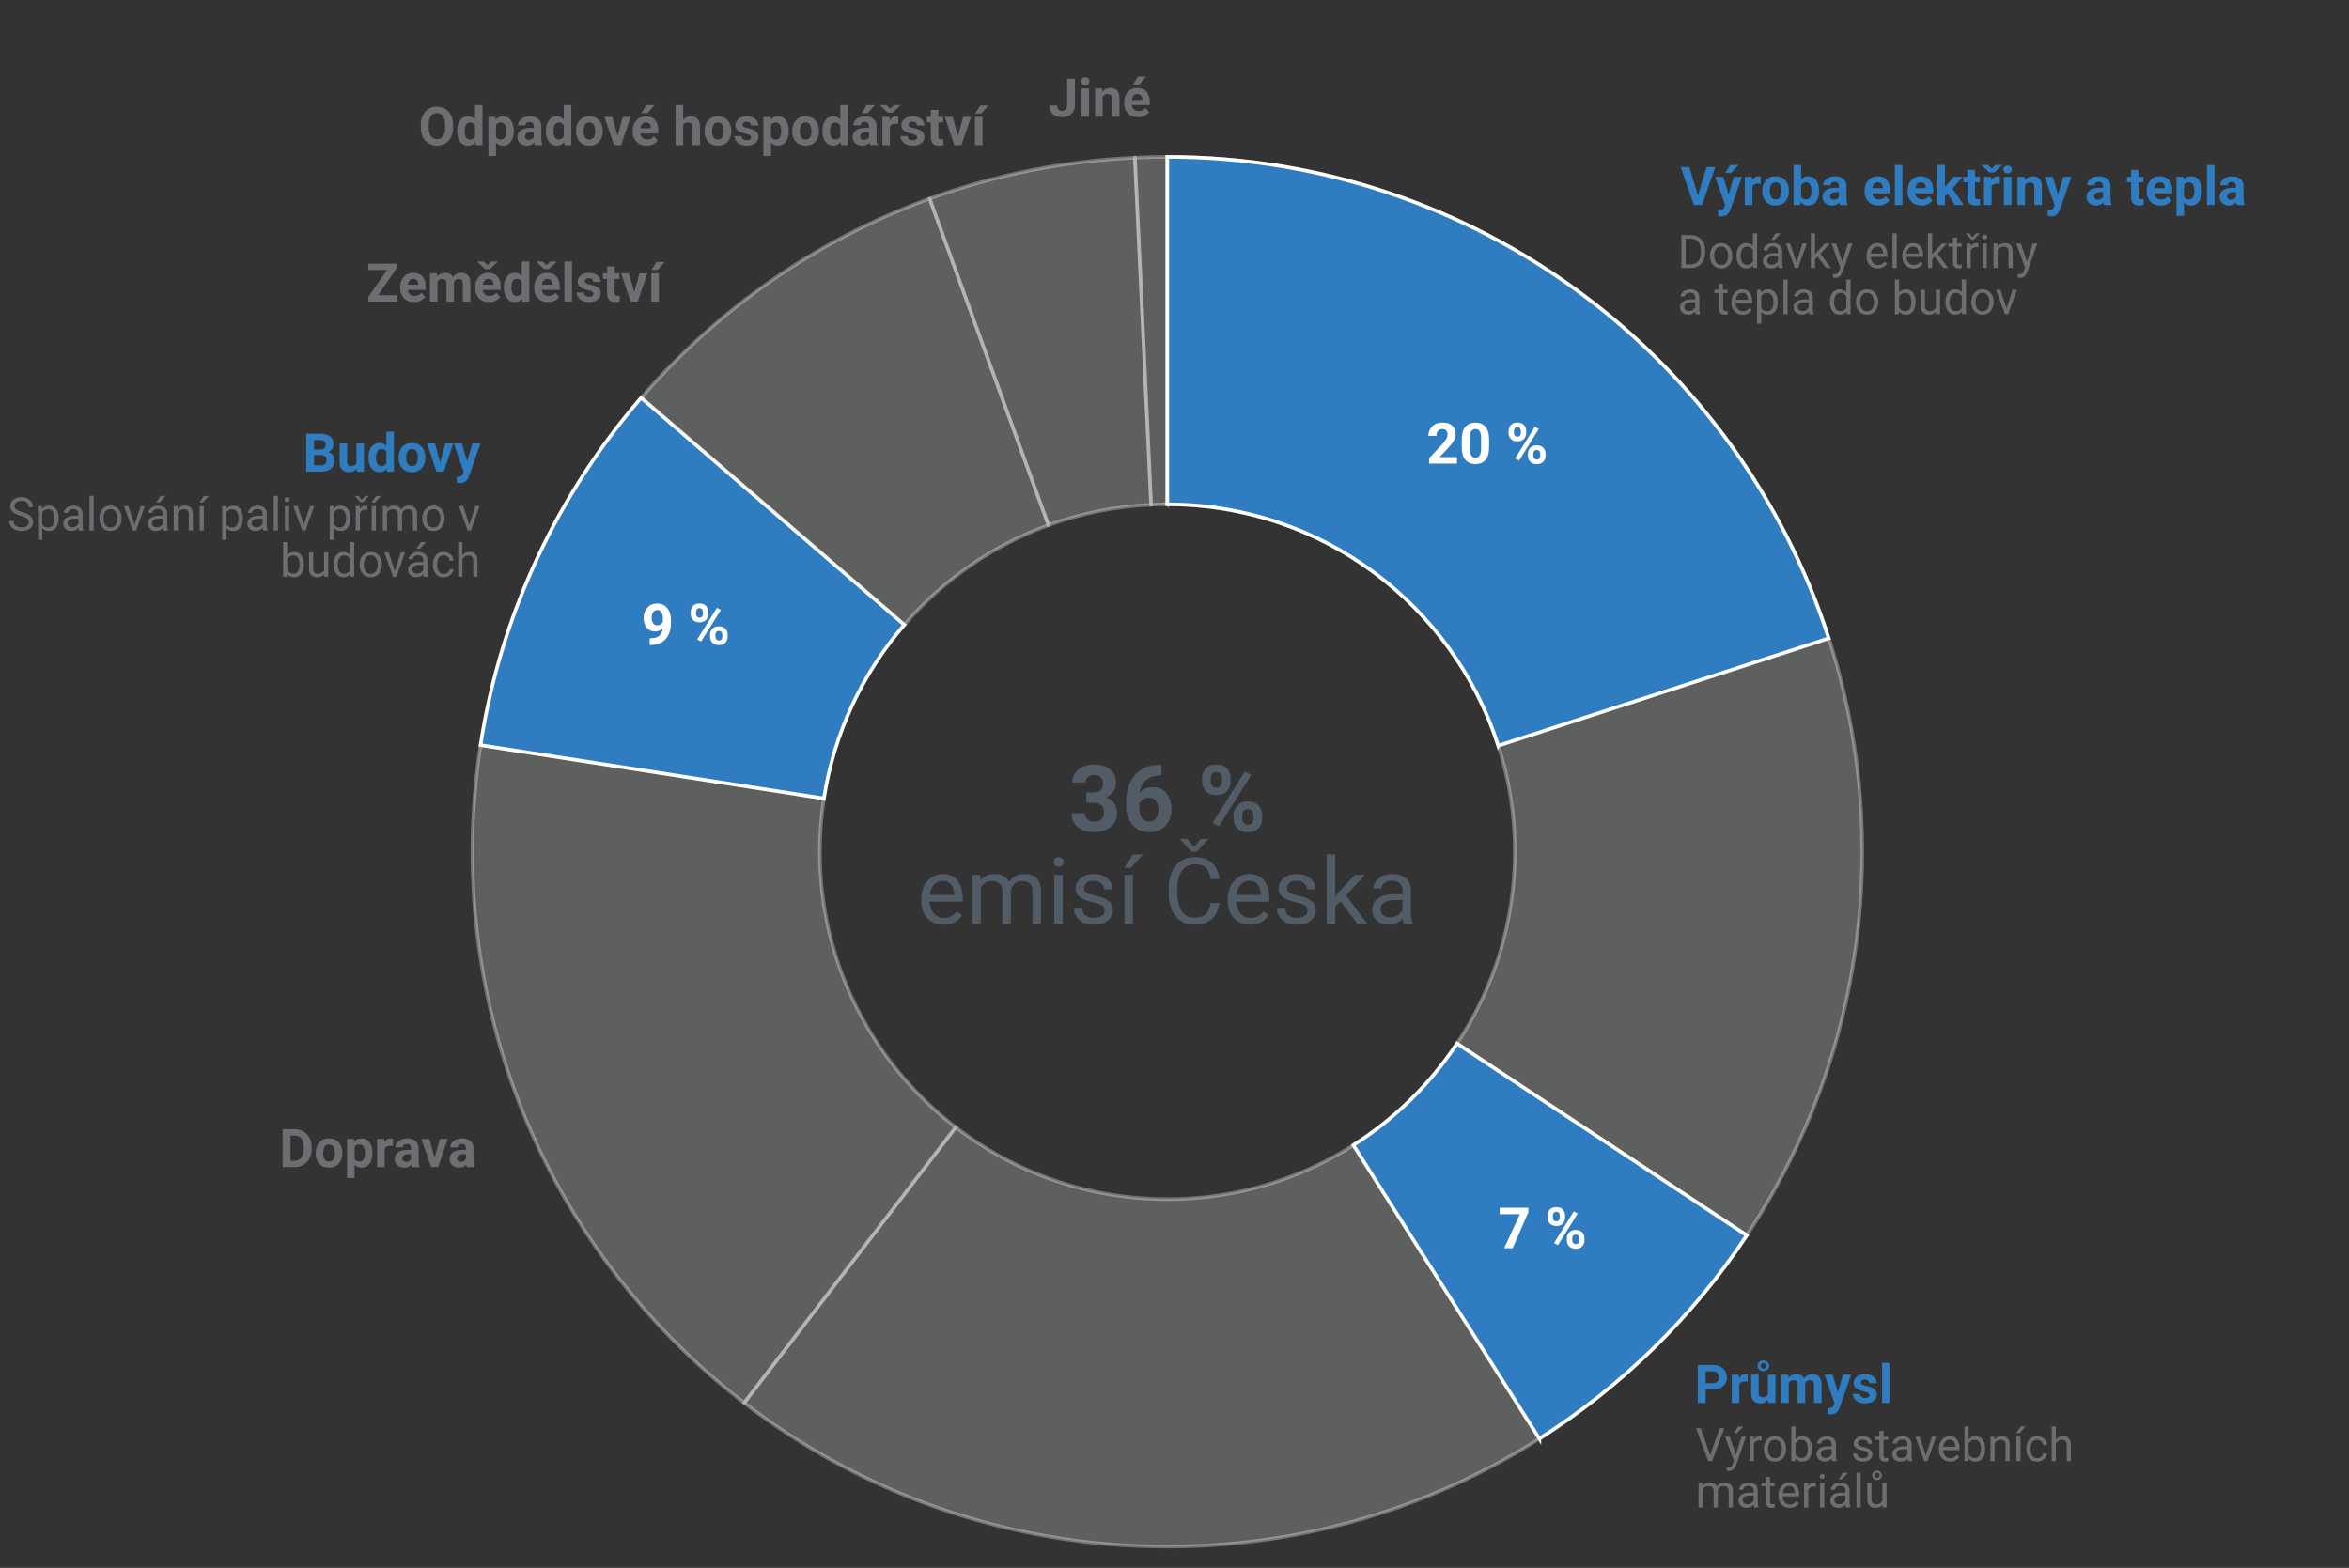 <?xml version="1.0" encoding="UTF-8"?>
<svg id="Layer_1" data-name="Layer 1" xmlns="http://www.w3.org/2000/svg" viewBox="0 0 660 440.579">
  <rect x="0" y="0" width="660" height="440.579" fill="#333333" stroke="none"/>
  <defs>
    <style>
      .cls-1 {
        fill: #b8b9ba;
        opacity: .33;
      }

      .cls-1, .cls-2 {
        stroke: #fff;
        stroke-miterlimit: 10;
      }

      .cls-3 {
        fill: #6d6e71;
      }

      .cls-2, .cls-4 {
        fill: #2f7dc0;
      }

      .cls-5 {
        fill: #fff;
      }

      .cls-6 {
        fill: #515c67;
      }
    </style>
  </defs>
  <g id="electricity-heat_CHP-name">
    <g>
      <path class="cls-4" d="M481.936,46.939l-3.721,10.664h-2.285l-3.699-10.664h2.432l2.41,8.013,2.417-8.013h2.446Z"/>
      <path class="cls-4" d="M486.236,58.789c-.093.264-.229.553-.41.868s-.441.585-.78.809-.787.337-1.344.337c-.195,0-.359-.012-.491-.037s-.281-.059-.447-.103v-1.604c.049.005.103.007.161.007h.168c.415,0,.723-.067.923-.201s.352-.348.454-.641l.234-.608-2.776-7.939h2.278l1.472,4.937,1.465-4.937h2.263l-3.171,9.111ZM484.705,48.616l1.436-2.263h2.307l-2.029,2.263h-1.714Z"/>
      <path class="cls-4" d="M493.941,51.597c-.796,0-1.318.271-1.567.813v5.193h-2.124v-7.925h2l.066.945c.415-.728,1.003-1.091,1.765-1.091.269,0,.486.032.652.095l-.022,2.029c-.107-.01-.233-.022-.377-.037-.145-.015-.275-.022-.392-.022Z"/>
      <path class="cls-4" d="M495.134,53.721v-.154c0-1.152.327-2.113.981-2.882s1.577-1.154,2.769-1.154c1.206,0,2.134.385,2.783,1.154s.974,1.73.974,2.882v.154c0,1.152-.325,2.112-.974,2.878s-1.572,1.15-2.769,1.15c-1.201,0-2.129-.383-2.783-1.15s-.981-1.726-.981-2.878ZM497.259,53.567v.154c0,.645.123,1.193.37,1.644.246.452.67.677,1.271.677.591,0,1.009-.226,1.256-.677s.37-1.0.37-1.644v-.154c0-.63-.124-1.176-.37-1.637s-.67-.692-1.271-.692c-.596,0-1.016.231-1.26.692s-.366,1.007-.366,1.637Z"/>
      <path class="cls-4" d="M511.087,53.714c0,1.187-.255,2.156-.766,2.908s-1.28,1.128-2.311,1.128c-.454,0-.85-.087-1.187-.26s-.627-.416-.872-.729l-.095.842h-1.912v-11.25h2.124v4.028c.493-.566,1.135-.85,1.926-.85,1.04,0,1.815.378,2.325,1.135s.766,1.721.766,2.893v.154ZM507.461,51.246c-.669,0-1.133.276-1.392.828v3.135c.259.552.728.828,1.406.828.596,0,.994-.22,1.194-.659s.3-.994.3-1.663v-.154c0-.625-.102-1.167-.304-1.626s-.604-.688-1.205-.688Z"/>
      <path class="cls-4" d="M516.983,57.603c-.088-.186-.159-.422-.212-.71-.21.234-.478.436-.802.604s-.724.253-1.197.253c-.757,0-1.394-.223-1.912-.67s-.776-1.014-.776-1.703c0-.83.308-1.473.923-1.93s1.526-.685,2.732-.685h.945v-.461c0-.366-.094-.658-.282-.875-.188-.217-.485-.326-.89-.326-.757,0-1.135.317-1.135.952h-2.117c0-.688.305-1.281.916-1.776s1.428-.743,2.454-.743c.913,0,1.671.232,2.274.696s.905,1.16.905,2.087v3.354c0,.449.027.813.081,1.091s.132.518.234.718v.125h-2.139ZM515.232,56.131c.356,0,.66-.079.912-.238s.431-.333.539-.524v-1.377h-.864c-.562,0-.972.118-1.23.355s-.388.529-.388.875c0,.264.092.481.274.652.184.171.436.256.758.256Z"/>
      <path class="cls-4" d="M530.913,56.314c-.254.361-.64.691-1.157.989s-1.162.447-1.934.447c-1.235,0-2.2-.375-2.893-1.124s-1.04-1.654-1.04-2.714v-.286c0-1.196.333-2.178 1-2.944.667-.767,1.566-1.15,2.699-1.15,1.138,0,2.004.356,2.6,1.069s.894,1.655.894,2.827v.901h-5.046c.073.513.276.927.608,1.241s.769.472,1.311.472c.806,0,1.443-.295,1.912-.886l1.047,1.157ZM527.573,51.238c-.449,0-.796.151-1.04.454s-.403.698-.476,1.187h2.944v-.161c-.01-.425-.128-.778-.355-1.058-.228-.281-.585-.421-1.073-.421Z"/>
      <path class="cls-4" d="M534.517,46.353v11.25h-2.124v-11.25h2.124Z"/>
      <path class="cls-4" d="M542.998,56.314c-.254.361-.64.691-1.157.989s-1.162.447-1.934.447c-1.235,0-2.2-.375-2.893-1.124s-1.04-1.654-1.04-2.714v-.286c0-1.196.333-2.178 1-2.944.667-.767,1.566-1.15,2.699-1.15,1.138,0,2.004.356,2.6,1.069s.894,1.655.894,2.827v.901h-5.046c.073.513.276.927.608,1.241s.769.472,1.311.472c.806,0,1.443-.295,1.912-.886l1.047,1.157ZM539.658,51.238c-.449,0-.796.151-1.04.454s-.403.698-.476,1.187h2.944v-.161c-.01-.425-.128-.778-.355-1.058-.228-.281-.585-.421-1.073-.421Z"/>
      <path class="cls-4" d="M549.275,57.603l-2.036-3.179-.754.754v2.424h-2.117v-11.257h2.117v6.233l.41-.527,2.021-2.373h2.542l-2.856,3.296,3.113,4.629h-2.439Z"/>
      <path class="cls-4" d="M556.343,57.552c-.176.059-.368.106-.575.143-.208.037-.441.055-.7.055-.693,0-1.245-.181-1.655-.542s-.615-.962-.615-1.802v-4.182h-1.165v-1.545h1.165v-1.956h2.117v1.956h1.348v1.545h-1.348v3.962c0,.332.068.552.205.659s.339.161.608.161c.127,0,.243-.006.348-.018.104-.012.194-.026.267-.04v1.604Z"/>
      <path class="cls-4" d="M558.562,46.346l1.077,1.04,1.077-1.04h1.802v.073l-2.212,2.065h-1.333l-2.212-2.073v-.066h1.802ZM561.133,51.597c-.796,0-1.318.271-1.567.813v5.193h-2.124v-7.925h2l.066.945c.415-.728,1.003-1.091,1.765-1.091.269,0,.486.032.652.095l-.022,2.029c-.107-.01-.233-.022-.377-.037-.145-.015-.275-.022-.392-.022Z"/>
      <path class="cls-4" d="M562.905,47.627c0-.317.107-.58.322-.787s.503-.311.864-.311.649.104.864.311.322.47.322.787c0,.312-.107.573-.322.78s-.503.311-.864.311-.649-.104-.864-.311-.322-.468-.322-.78ZM565.161,49.678v7.925h-2.124v-7.925h2.124Z"/>
      <path class="cls-4" d="M570.318,51.246c-.601,0-1.047.254-1.34.762v5.596h-2.117v-7.925h1.985l.073.908c.566-.703,1.326-1.055,2.278-1.055.752,0,1.357.225,1.816.674s.688,1.233.688,2.351v5.046h-2.124v-5.054c0-.508-.109-.852-.326-1.033s-.528-.271-.934-.271Z"/>
      <path class="cls-4" d="M578.821,58.789c-.093.264-.229.553-.41.868s-.441.585-.78.809-.787.337-1.344.337c-.195,0-.359-.012-.491-.037s-.281-.059-.447-.103v-1.604c.049.005.103.007.161.007h.168c.415,0,.723-.067.923-.201s.352-.348.454-.641l.234-.608-2.776-7.939h2.278l1.472,4.937,1.465-4.937h2.263l-3.171,9.111Z"/>
      <path class="cls-4" d="M591.162,57.603c-.088-.186-.159-.422-.212-.71-.21.234-.478.436-.802.604s-.724.253-1.197.253c-.757,0-1.394-.223-1.912-.67s-.776-1.014-.776-1.703c0-.83.308-1.473.923-1.93s1.526-.685,2.732-.685h.945v-.461c0-.366-.094-.658-.282-.875-.188-.217-.485-.326-.89-.326-.757,0-1.135.317-1.135.952h-2.117c0-.688.305-1.281.916-1.776s1.428-.743,2.454-.743c.913,0,1.671.232,2.274.696s.905,1.16.905,2.087v3.354c0,.449.027.813.081,1.091s.132.518.234.718v.125h-2.139ZM589.412,56.131c.356,0,.66-.079.912-.238s.431-.333.539-.524v-1.377h-.864c-.562,0-.972.118-1.23.355s-.388.529-.388.875c0,.264.092.481.274.652.184.171.436.256.758.256Z"/>
      <path class="cls-4" d="M602.317,57.552c-.176.059-.368.106-.575.143-.208.037-.441.055-.7.055-.693,0-1.245-.181-1.655-.542s-.615-.962-.615-1.802v-4.182h-1.165v-1.545h1.165v-1.956h2.117v1.956h1.348v1.545h-1.348v3.962c0,.332.068.552.205.659s.339.161.608.161c.127,0,.243-.006.348-.018.104-.012.194-.026.267-.04v1.604Z"/>
      <path class="cls-4" d="M610.161,56.314c-.254.361-.64.691-1.157.989s-1.162.447-1.934.447c-1.235,0-2.2-.375-2.893-1.124s-1.04-1.654-1.04-2.714v-.286c0-1.196.333-2.178 1-2.944.667-.767,1.566-1.15,2.699-1.15,1.138,0,2.004.356,2.6,1.069s.894,1.655.894,2.827v.901h-5.046c.073.513.276.927.608,1.241s.769.472,1.311.472c.806,0,1.443-.295,1.912-.886l1.047,1.157ZM606.822,51.238c-.449,0-.796.151-1.04.454s-.403.698-.476,1.187h2.944v-.161c-.01-.425-.128-.778-.355-1.058-.228-.281-.585-.421-1.073-.421Z"/>
      <path class="cls-4" d="M615.589,57.749c-.791,0-1.438-.281-1.941-.842v3.743h-2.124v-10.972h1.97l.081.769c.503-.61,1.167-.916,1.992-.916,1.006,0,1.773.369,2.303,1.106s.795,1.709.795,2.915v.154c0,1.152-.265,2.114-.795,2.886s-1.29,1.157-2.281,1.157ZM615.017,51.246c-.659,0-1.116.256-1.37.769v3.245c.264.522.725.784,1.384.784.552,0,.942-.229,1.172-.688s.344-1.008.344-1.648v-.154c0-.654-.119-1.202-.355-1.644-.237-.442-.629-.663-1.176-.663Z"/>
      <path class="cls-4" d="M622.21,46.353v11.25h-2.124v-11.25h2.124Z"/>
      <path class="cls-4" d="M628.538,57.603c-.088-.186-.159-.422-.212-.71-.21.234-.478.436-.802.604s-.724.253-1.197.253c-.757,0-1.394-.223-1.912-.67s-.776-1.014-.776-1.703c0-.83.308-1.473.923-1.93s1.526-.685,2.732-.685h.945v-.461c0-.366-.094-.658-.282-.875-.188-.217-.485-.326-.89-.326-.757,0-1.135.317-1.135.952h-2.117c0-.688.305-1.281.916-1.776s1.428-.743,2.454-.743c.913,0,1.671.232,2.274.696s.905,1.16.905,2.087v3.354c0,.449.027.813.081,1.091s.132.518.234.718v.125h-2.139ZM626.787,56.131c.356,0,.66-.079.912-.238s.431-.333.539-.524v-1.377h-.864c-.562,0-.972.118-1.23.355s-.388.529-.388.875c0,.264.092.481.274.652.184.171.436.256.758.256Z"/>
    </g>
  </g>
  <g id="electricity-heat_CHP-name-2" data-name="electricity-heat_CHP-name">
    <g>
      <path class="cls-4" d="M481.197,390.45h-1.963v3.765h-2.205v-10.664h4.167c1.26,0,2.242.332,2.948.996s1.059,1.506,1.059,2.527c0,1.03-.353,1.851-1.059,2.461s-1.688.916-2.948.916ZM479.235,385.33v3.347h1.963c.63,0,1.084-.149,1.362-.447s.417-.679.417-1.143-.139-.873-.417-1.227c-.278-.354-.732-.531-1.362-.531h-1.963Z"/>
      <path class="cls-4" d="M490.265,388.209c-.796,0-1.318.271-1.567.813v5.193h-2.124v-7.925h2l.066.945c.415-.728,1.003-1.091,1.765-1.091.269,0,.486.032.652.095l-.022,2.029c-.107-.01-.233-.022-.377-.037-.145-.015-.275-.022-.392-.022Z"/>
      <path class="cls-4" d="M496.864,394.215l-.059-.813c-.518.64-1.24.959-2.168.959-.781,0-1.415-.229-1.9-.688-.486-.459-.729-1.211-.729-2.256v-5.127h2.117v5.142c0,.439.105.751.315.934.21.184.479.275.806.275.386,0,.698-.067.938-.202.239-.134.422-.318.549-.553v-5.596h2.124v7.925h-1.992ZM493.817,383.814c0-.405.154-.757.461-1.055s.698-.447,1.172-.447c.469,0,.858.149,1.168.447.31.298.465.649.465,1.055,0,.415-.155.766-.465,1.051-.311.286-.7.429-1.168.429-.474,0-.864-.143-1.172-.429-.308-.285-.461-.636-.461-1.051ZM494.659,383.814c0,.215.072.399.216.553.144.154.335.231.575.231s.431-.077.575-.231c.144-.153.216-.338.216-.553s-.072-.401-.216-.561c-.144-.158-.335-.238-.575-.238s-.431.08-.575.238c-.145.159-.216.346-.216.561Z"/>
      <path class="cls-4" d="M503.873,387.857c-.586,0-1.018.249-1.296.747v5.61h-2.124v-7.925h1.992l.073.872c.552-.679,1.309-1.018,2.271-1.018.474,0,.892.095,1.256.286.363.19.646.498.846.923.254-.376.58-.671.978-.886s.866-.322,1.403-.322c.767,0,1.382.227,1.846.681s.696,1.235.696,2.344v5.046h-2.124v-5.054c0-.527-.106-.876-.318-1.047-.213-.171-.502-.256-.868-.256-.625,0-1.062.295-1.311.886v5.471h-2.117v-5.039c0-.522-.107-.873-.322-1.051s-.508-.268-.879-.268Z"/>
      <path class="cls-4" d="M516.962,395.401c-.093.264-.229.553-.41.868-.181.314-.441.584-.78.809s-.787.337-1.344.337c-.195,0-.359-.012-.491-.037s-.281-.059-.447-.103v-1.604c.049.005.103.007.161.007h.168c.415,0,.723-.067.923-.201.2-.135.352-.348.454-.641l.234-.608-2.776-7.939h2.278l1.472,4.937,1.465-4.937h2.263l-3.171,9.111Z"/>
      <path class="cls-4" d="M525.267,392.018c0-.225-.104-.414-.311-.567-.208-.154-.644-.302-1.308-.443-.811-.171-1.483-.443-2.018-.816-.535-.374-.802-.902-.802-1.586,0-.659.279-1.234.838-1.725.559-.491,1.332-.736,2.318-.736,1.03,0,1.841.242,2.432.725s.886,1.094.886,1.831h-2.117c0-.303-.098-.554-.293-.754s-.5-.3-.916-.3c-.352,0-.626.082-.824.246-.198.164-.297.367-.297.611,0,.229.108.417.326.564.217.146.602.273,1.153.381.859.171,1.572.432,2.139.784s.85.92.85,1.707c0,.698-.3,1.277-.901,1.736s-1.411.688-2.432.688c-1.108,0-1.956-.284-2.542-.854-.586-.568-.879-1.175-.879-1.82h2.014c.02.415.172.713.458.894.286.181.617.271.993.271.82,0,1.23-.278,1.23-.835Z"/>
      <path class="cls-4" d="M530.936,382.965v11.25h-2.124v-11.25h2.124Z"/>
    </g>
  </g>
  <g id="electricity-heat_CHP-name-3" data-name="electricity-heat_CHP-name">
    <path class="cls-3" d="M79.409,327.966v-10.664h3.289c1.436,0,2.606.469,3.512,1.406.905.938,1.358,2.168,1.358,3.691v.476c0,1.523-.453,2.753-1.358,3.688-.906.935-2.086,1.403-3.542,1.403h-3.259ZM82.698,319.081h-1.084v7.112h1.055c.874,0,1.537-.287,1.989-.861.451-.574.677-1.393.677-2.457v-.491c0-2.202-.879-3.303-2.637-3.303Z"/>
    <path class="cls-3" d="M88.697,324.084v-.154c0-1.152.327-2.113.981-2.882s1.577-1.154,2.769-1.154c1.206,0,2.134.385,2.783,1.154s.974,1.73.974,2.882v.154c0,1.152-.325,2.112-.974,2.878s-1.572,1.15-2.769,1.15c-1.201,0-2.129-.383-2.783-1.15s-.981-1.726-.981-2.878ZM90.821,323.93v.154c0,.645.123,1.193.37,1.644.246.452.67.677,1.271.677.591,0,1.009-.226,1.256-.677s.37-1.0.37-1.644v-.154c0-.63-.124-1.176-.37-1.637s-.67-.692-1.271-.692c-.596,0-1.016.231-1.26.692s-.366,1.007-.366,1.637Z"/>
    <path class="cls-3" d="M101.572,328.112c-.791,0-1.438-.281-1.941-.842v3.743h-2.124v-10.972h1.97l.081.769c.503-.61,1.167-.916,1.992-.916,1.006,0,1.773.369,2.303,1.106s.795,1.709.795,2.915v.154c0,1.152-.265,2.114-.795,2.886s-1.29,1.157-2.281,1.157ZM101.001,321.608c-.659,0-1.116.256-1.37.769v3.245c.264.522.725.784,1.384.784.552,0,.942-.229,1.172-.688s.344-1.008.344-1.648v-.154c0-.654-.119-1.202-.355-1.644-.237-.442-.629-.663-1.176-.663Z"/>
    <path class="cls-3" d="M109.644,321.96c-.796,0-1.318.271-1.567.813v5.193h-2.124v-7.925h2l.066.945c.415-.728,1.003-1.091,1.765-1.091.269,0,.486.032.652.095l-.022,2.029c-.107-.01-.233-.022-.377-.037-.145-.015-.275-.022-.392-.022Z"/>
    <path class="cls-3" d="M115.803,327.966c-.088-.186-.159-.422-.212-.71-.21.234-.478.436-.802.604s-.724.253-1.197.253c-.757,0-1.394-.223-1.912-.67s-.776-1.014-.776-1.703c0-.83.308-1.473.923-1.93s1.526-.685,2.732-.685h.945v-.461c0-.366-.094-.658-.282-.875-.188-.217-.485-.326-.89-.326-.757,0-1.135.317-1.135.952h-2.117c0-.688.305-1.281.916-1.776s1.428-.743,2.454-.743c.913,0,1.671.232,2.274.696s.905,1.16.905,2.087v3.354c0,.449.027.813.081,1.091s.132.518.234.718v.125h-2.139ZM114.053,326.494c.356,0,.66-.079.912-.238s.431-.333.539-.524v-1.377h-.864c-.562,0-.972.118-1.23.355s-.388.529-.388.875c0,.264.092.481.274.652.184.171.436.256.758.256Z"/>
    <path class="cls-3" d="M125.794,320.041l-2.673,7.925h-2.014l-2.681-7.925h2.219l1.472,5.325,1.465-5.325h2.212Z"/>
    <path class="cls-3" d="M131.214,327.966c-.088-.186-.159-.422-.212-.71-.21.234-.478.436-.802.604s-.724.253-1.197.253c-.757,0-1.394-.223-1.912-.67s-.776-1.014-.776-1.703c0-.83.308-1.473.923-1.93s1.526-.685,2.732-.685h.945v-.461c0-.366-.094-.658-.282-.875-.188-.217-.485-.326-.89-.326-.757,0-1.135.317-1.135.952h-2.117c0-.688.305-1.281.916-1.776s1.428-.743,2.454-.743c.913,0,1.671.232,2.274.696s.905,1.16.905,2.087v3.354c0,.449.027.813.081,1.091s.132.518.234.718v.125h-2.139ZM129.463,326.494c.356,0,.66-.079.912-.238s.431-.333.539-.524v-1.377h-.864c-.562,0-.972.118-1.23.355s-.388.529-.388.875c0,.264.092.481.274.652.184.171.436.256.758.256Z"/>
  </g>
  <g id="buildings-name">
    <g>
      <path class="cls-4" d="M93.959,129.398c0,1.035-.333,1.818-1,2.347-.666.53-1.615.795-2.845.795h-4.08v-10.664h3.743c1.235,0,2.202.237,2.9.71s1.047,1.208,1.047,2.205c0,.483-.122.928-.366,1.333s-.63.713-1.157.923c.625.156,1.074.459,1.348.908s.41.93.41,1.443ZM88.239,123.655v2.681h1.538c1.162,0,1.743-.439,1.743-1.318,0-.908-.581-1.362-1.743-1.362h-1.538ZM91.762,129.376c0-.459-.121-.822-.362-1.088-.242-.266-.641-.399-1.198-.399h-1.963v2.878h1.875c.562,0,.977-.132,1.245-.396s.403-.596.403-.996Z"/>
      <path class="cls-4" d="M100.28,132.54l-.059-.813c-.518.64-1.24.959-2.168.959-.781,0-1.415-.229-1.9-.688-.486-.459-.729-1.211-.729-2.256v-5.127h2.117v5.142c0,.439.105.751.315.934s.479.275.806.275c.386,0,.698-.067.938-.201s.422-.319.549-.553v-5.596h2.124v7.925h-1.992Z"/>
      <path class="cls-4" d="M108.769,132.54l-.103-.842c-.244.308-.534.549-.868.725s-.721.264-1.161.264c-.981,0-1.743-.381-2.285-1.143s-.813-1.719-.813-2.871v-.154c0-1.206.271-2.183.813-2.93s1.309-1.121,2.3-1.121c.771,0,1.406.286,1.904.857v-4.036h2.124v11.25h-1.912ZM105.663,128.673c0,.635.112,1.176.337,1.622s.615.67,1.172.67c.645,0,1.106-.273,1.384-.82v-3.142c-.269-.547-.725-.82-1.37-.82-.552,0-.944.226-1.176.677s-.348,1.005-.348,1.659v.154Z"/>
      <path class="cls-4" d="M111.999,128.658v-.154c0-1.152.327-2.113.981-2.882s1.577-1.154,2.769-1.154c1.206,0,2.134.385,2.783,1.154s.974,1.73.974,2.882v.154c0,1.152-.325,2.112-.974,2.878s-1.572,1.15-2.769,1.15c-1.201,0-2.129-.383-2.783-1.15s-.981-1.726-.981-2.878ZM114.123,128.504v.154c0,.645.123,1.193.37,1.644.246.452.67.677,1.271.677.591,0,1.009-.226,1.256-.677s.37-1.0.37-1.644v-.154c0-.63-.124-1.176-.37-1.637s-.67-.692-1.271-.692c-.596,0-1.016.231-1.26.692s-.366,1.007-.366,1.637Z"/>
      <path class="cls-4" d="M127.35,124.615l-2.673,7.925h-2.014l-2.681-7.925h2.219l1.472,5.325,1.465-5.325h2.212Z"/>
      <path class="cls-4" d="M131.811,133.726c-.093.264-.229.553-.41.868s-.441.585-.78.809-.787.337-1.344.337c-.195,0-.359-.012-.491-.037s-.281-.059-.447-.103v-1.604c.049.005.103.007.161.007h.168c.415,0,.723-.067.923-.201s.352-.348.454-.641l.234-.608-2.776-7.939h2.278l1.472,4.937,1.465-4.937h2.263l-3.171,9.111Z"/>
    </g>
  </g>
  <g id="buildings-name-2" data-name="buildings-name">
    <g>
      <path class="cls-3" d="M8.071,146.749c0-.432-.148-.774-.444-1.028s-.88-.508-1.752-.762c-.914-.267-1.642-.608-2.184-1.025s-.812-.985-.812-1.704.287-1.318.86-1.796c.574-.478,1.334-.717,2.282-.717,1.041,0,1.844.286,2.409.857.564.571.847,1.217.847,1.936h-1.219c0-.516-.167-.944-.501-1.282s-.846-.508-1.536-.508c-.652,0-1.134.143-1.447.428s-.47.642-.47,1.07c0,.389.17.713.511.971.341.258.892.493,1.654.705,1.045.296,1.812.664,2.301,1.104.488.44.733,1.02.733,1.739,0,.753-.294,1.354-.882,1.803s-1.369.673-2.342.673c-.567,0-1.118-.106-1.654-.317-.535-.212-.975-.526-1.32-.943-.345-.417-.517-.932-.517-1.546h1.219c0,.631.23,1.09.692,1.377s.988.432,1.581.432c.639,0,1.131-.132,1.476-.397.345-.264.517-.621.517-1.07Z"/>
      <path class="cls-3" d="M13.822,149.212c-.825,0-1.479-.264-1.961-.793v3.307h-1.181v-9.509h1.079l.057.755c.482-.588,1.145-.882,1.987-.882.868,0,1.532.322,1.993.965s.692,1.49.692,2.539v.133c0,1.003-.232,1.834-.695,2.495-.464.66-1.121.99-1.971.99ZM13.46,143.08c-.398,0-.726.09-.984.27s-.463.405-.616.676v3.288c.157.271.363.494.619.67.256.176.587.263.993.263.635,0,1.099-.25,1.394-.749.294-.499.441-1.09.441-1.771v-.133c0-.681-.147-1.271-.441-1.768-.294-.497-.763-.746-1.406-.746Z"/>
      <path class="cls-3" d="M22.226,149.085c-.076-.165-.131-.406-.165-.724-.22.233-.495.433-.825.6s-.707.251-1.13.251c-.703,0-1.265-.197-1.688-.59s-.635-.876-.635-1.447c0-.736.279-1.296.838-1.679s1.31-.574,2.253-.574h1.162v-.546c0-.406-.122-.731-.365-.974-.244-.243-.604-.365-1.083-.365-.444,0-.803.109-1.076.327-.273.218-.41.471-.41.759h-1.174c0-.491.248-.952.743-1.384s1.157-.647,1.987-.647c.745,0,1.356.19,1.834.571s.717.956.717,1.727v3.199c0,.229.02.472.061.73.04.258.1.48.181.667v.102h-1.225ZM20.278,148.184c.423,0,.79-.106,1.102-.317.311-.212.53-.447.657-.705v-1.416h-.971c-1.401,0-2.101.423-2.101,1.27,0,.326.11.602.33.828s.548.34.984.34Z"/>
      <path class="cls-3" d="M26.333,139.335v9.75h-1.181v-9.75h1.181Z"/>
      <path class="cls-3" d="M27.907,145.727v-.146c0-.994.279-1.825.838-2.491s1.318-1,2.279-1c.969,0,1.734.333,2.294 1.0.561.667.841,1.497.841,2.491v.146c0,.994-.28,1.824-.841,2.488-.561.664-1.321.997-2.282.997-.965,0-1.728-.332-2.289-.997-.561-.664-.841-1.494-.841-2.488ZM29.082,145.581v.146c0,.681.162,1.272.486,1.771.323.499.813.749,1.469.749.643,0,1.128-.25,1.454-.749s.489-1.09.489-1.771v-.146c0-.673-.163-1.262-.489-1.768s-.814-.759-1.466-.759c-.647,0-1.133.253-1.457.759-.324.506-.486,1.095-.486,1.768Z"/>
      <path class="cls-3" d="M40.704,142.217l-2.469,6.868h-.895l-2.488-6.868h1.206l1.746,5.262,1.701-5.262h1.2Z"/>
      <path class="cls-3" d="M45.979,149.085c-.076-.165-.131-.406-.165-.724-.22.233-.495.433-.825.6s-.707.251-1.13.251c-.703,0-1.265-.197-1.688-.59s-.635-.876-.635-1.447c0-.736.279-1.296.838-1.679s1.31-.574,2.253-.574h1.162v-.546c0-.406-.122-.731-.365-.974-.244-.243-.604-.365-1.083-.365-.444,0-.803.109-1.076.327-.273.218-.41.471-.41.759h-1.174c0-.491.248-.952.743-1.384s1.157-.647,1.987-.647c.745,0,1.356.19,1.834.571s.717.956.717,1.727v3.199c0,.229.02.472.061.73.04.258.1.48.181.667v.102h-1.225ZM44.03,148.184c.423,0,.79-.106,1.102-.317.311-.212.53-.447.657-.705v-1.416h-.971c-1.401,0-2.101.423-2.101,1.27,0,.326.11.602.33.828s.548.34.984.34ZM43.891,141.201l1.231-1.866h1.416l-1.701,1.866h-.946Z"/>
      <path class="cls-3" d="M51.66,143.08c-.376,0-.709.102-.997.305s-.514.468-.679.793v4.907h-1.174v-6.868h1.111l.038.857c.521-.656,1.204-.984,2.05-.984.677,0,1.213.19,1.609.571.396.381.594,1.022.594,1.923v4.5h-1.181v-4.513c0-.537-.117-.92-.353-1.149-.234-.229-.574-.343-1.019-.343Z"/>
      <path class="cls-3" d="M56.047,141.214l1.231-1.866h1.416l-1.701,1.866h-.946ZM57.259,142.217v6.868h-1.174v-6.868h1.174Z"/>
      <path class="cls-3" d="M65.568,149.212c-.825,0-1.479-.264-1.961-.793v3.307h-1.181v-9.509h1.079l.057.755c.482-.588,1.145-.882,1.987-.882.868,0,1.532.322,1.993.965s.692,1.49.692,2.539v.133c0,1.003-.232,1.834-.695,2.495-.464.66-1.121.99-1.971.99ZM65.206,143.08c-.398,0-.726.09-.984.27s-.463.405-.616.676v3.288c.157.271.363.494.619.67.256.176.587.263.993.263.635,0,1.099-.25,1.394-.749.294-.499.441-1.09.441-1.771v-.133c0-.681-.147-1.271-.441-1.768-.294-.497-.763-.746-1.406-.746Z"/>
      <path class="cls-3" d="M73.972,149.085c-.076-.165-.131-.406-.165-.724-.22.233-.495.433-.825.6s-.707.251-1.13.251c-.703,0-1.265-.197-1.688-.59s-.635-.876-.635-1.447c0-.736.279-1.296.838-1.679s1.31-.574,2.253-.574h1.162v-.546c0-.406-.122-.731-.365-.974-.244-.243-.604-.365-1.083-.365-.444,0-.803.109-1.076.327-.273.218-.41.471-.41.759h-1.174c0-.491.248-.952.743-1.384s1.157-.647,1.987-.647c.745,0,1.356.19,1.834.571s.717.956.717,1.727v3.199c0,.229.02.472.061.73.04.258.1.48.181.667v.102h-1.225ZM72.024,148.184c.423,0,.79-.106,1.102-.317.311-.212.53-.447.657-.705v-1.416h-.971c-1.401,0-2.101.423-2.101,1.27,0,.326.11.602.33.828s.548.34.984.34Z"/>
      <path class="cls-3" d="M78.079,139.335v9.75h-1.181v-9.75h1.181Z"/>
      <path class="cls-3" d="M79.971,140.395c0-.19.058-.351.175-.482.116-.131.289-.197.517-.197.224,0,.397.066.517.197.121.131.181.292.181.482,0,.182-.06.337-.181.467-.12.129-.293.194-.517.194-.229,0-.401-.064-.517-.194-.117-.129-.175-.285-.175-.467ZM81.24,142.217v6.868h-1.181v-6.868h1.181Z"/>
      <path class="cls-3" d="M88.293,142.217l-2.469,6.868h-.895l-2.488-6.868h1.206l1.746,5.262,1.701-5.262h1.2Z"/>
      <path class="cls-3" d="M95.783,149.212c-.825,0-1.479-.264-1.961-.793v3.307h-1.181v-9.509h1.079l.057.755c.482-.588,1.145-.882,1.987-.882.868,0,1.532.322,1.993.965s.692,1.49.692,2.539v.133c0,1.003-.232,1.834-.695,2.495-.464.66-1.121.99-1.971.99ZM95.421,143.08c-.398,0-.726.09-.984.27s-.463.405-.616.676v3.288c.157.271.363.494.619.67.256.176.587.263.993.263.635,0,1.099-.25,1.394-.749.294-.499.441-1.09.441-1.771v-.133c0-.681-.147-1.271-.441-1.768-.294-.497-.763-.746-1.406-.746Z"/>
      <path class="cls-3" d="M100.677,139.341l.958,1.079.958-1.079h1.016v.063l-1.612,1.739h-.724l-1.587-1.739v-.063h.99ZM102.689,143.22c-.402,0-.732.09-.99.27s-.451.42-.578.72v4.875h-1.174v-6.868h1.143l.025.787c.173-.279.395-.501.664-.667.269-.165.591-.248.968-.248.22,0,.394.03.521.089l-.006,1.092c-.173-.034-.364-.051-.571-.051Z"/>
      <path class="cls-3" d="M104.409,141.214l1.231-1.866h1.416l-1.701,1.866h-.946ZM105.622,142.217v6.868h-1.174v-6.868h1.174Z"/>
      <path class="cls-3" d="M110.319,143.08c-.419,0-.755.089-1.009.267s-.444.413-.571.705v5.034h-1.181v-6.868h1.117l.032.749c.495-.584,1.172-.876,2.031-.876.44,0,.833.088,1.178.263.345.176.608.456.79.841.229-.33.526-.597.892-.8.366-.203.797-.305,1.292-.305.736,0,1.305.197,1.704.59.4.394.6,1.024.6,1.892v4.513h-1.181v-4.526c0-.575-.132-.966-.397-1.171-.264-.205-.621-.308-1.069-.308-.474,0-.846.141-1.117.422s-.427.623-.47,1.025v4.558h-1.174v-4.52c0-.537-.133-.919-.4-1.146s-.622-.34-1.066-.34Z"/>
      <path class="cls-3" d="M118.66,145.727v-.146c0-.994.279-1.825.838-2.491s1.318-1,2.279-1c.969,0,1.734.333,2.294 1.0.561.667.841,1.497.841,2.491v.146c0,.994-.28,1.824-.841,2.488-.561.664-1.321.997-2.282.997-.965,0-1.728-.332-2.289-.997-.561-.664-.841-1.494-.841-2.488ZM119.834,145.581v.146c0,.681.162,1.272.486,1.771.323.499.813.749,1.469.749.643,0,1.128-.25,1.454-.749s.489-1.09.489-1.771v-.146c0-.673-.163-1.262-.489-1.768s-.814-.759-1.466-.759c-.647,0-1.133.253-1.457.759-.324.506-.486,1.095-.486,1.768Z"/>
      <path class="cls-3" d="M134.777,142.217l-2.469,6.868h-.895l-2.488-6.868h1.206l1.746,5.262,1.701-5.262h1.2Z"/>
      <path class="cls-3" d="M85.366,158.727c0,1.003-.233,1.834-.698,2.495s-1.124.99-1.974.99c-.868,0-1.536-.307-2.006-.92l-.063.793h-1.079v-9.75h1.181v3.625c.465-.58,1.117-.87,1.955-.87.863,0,1.526.322,1.99.965.463.643.695,1.49.695,2.539v.133ZM82.389,156.08c-.427,0-.774.103-1.041.308s-.474.458-.622.759v2.99c.152.305.364.561.635.768s.618.311,1.041.311c.635,0,1.091-.244,1.368-.733.277-.489.416-1.074.416-1.755v-.133c0-.681-.132-1.271-.397-1.768-.264-.497-.731-.746-1.399-.746Z"/>
      <path class="cls-3" d="M91.111,162.085l-.025-.679c-.211.254-.482.452-.812.594s-.728.213-1.193.213c-.673,0-1.217-.199-1.631-.597s-.622-1.054-.622-1.968v-4.431h1.174v4.443c0,.618.13,1.031.391,1.241.26.209.551.314.873.314.478,0,.861-.091,1.149-.273s.501-.423.641-.724v-5.002h1.181v6.868h-1.124Z"/>
      <path class="cls-3" d="M98.449,162.085l-.057-.736c-.47.575-1.124.863-1.961.863-.808,0-1.461-.33-1.958-.99-.497-.66-.746-1.492-.746-2.495v-.133c0-1.05.249-1.896.746-2.539.498-.643,1.154-.965,1.971-.965.808,0,1.443.271,1.904.812v-3.567h1.181v9.75h-1.079ZM94.907,158.727c0,.681.144,1.266.432,1.755s.749.733,1.384.733c.411,0,.745-.093,1.003-.279s.465-.425.622-.717v-3.161c-.152-.283-.359-.517-.619-.701-.261-.184-.592-.276-.994-.276-.639,0-1.104.249-1.393.746-.29.497-.435,1.086-.435,1.768v.133Z"/>
      <path class="cls-3" d="M101.039,158.727v-.146c0-.994.279-1.825.838-2.491s1.318-1,2.279-1c.969,0,1.734.333,2.294 1.0.561.667.841,1.497.841,2.491v.146c0,.994-.28,1.824-.841,2.488-.561.664-1.321.997-2.282.997-.965,0-1.728-.332-2.289-.997-.561-.664-.841-1.494-.841-2.488ZM102.213,158.581v.146c0,.681.162,1.272.486,1.771.323.499.813.749,1.469.749.643,0,1.128-.25,1.454-.749s.489-1.09.489-1.771v-.146c0-.673-.163-1.262-.489-1.768s-.814-.759-1.466-.759c-.647,0-1.133.253-1.457.759-.324.506-.486,1.095-.486,1.768Z"/>
      <path class="cls-3" d="M113.836,155.217l-2.469,6.868h-.895l-2.488-6.868h1.206l1.746,5.262,1.701-5.262h1.2Z"/>
      <path class="cls-3" d="M119.111,162.085c-.076-.165-.131-.406-.165-.724-.22.233-.495.433-.825.6s-.707.251-1.13.251c-.703,0-1.265-.197-1.688-.59s-.635-.876-.635-1.447c0-.736.279-1.296.838-1.679s1.31-.574,2.253-.574h1.162v-.546c0-.406-.122-.731-.365-.974-.244-.243-.604-.365-1.083-.365-.444,0-.803.109-1.076.327-.273.218-.41.471-.41.759h-1.174c0-.491.248-.952.743-1.384s1.157-.647,1.987-.647c.745,0,1.356.19,1.834.571s.717.956.717,1.727v3.199c0,.229.02.472.061.73.04.258.1.48.181.667v.102h-1.225ZM117.162,161.184c.423,0,.79-.106,1.102-.317.311-.212.53-.447.657-.705v-1.416h-.971c-1.401,0-2.101.423-2.101,1.27,0,.326.11.602.33.828s.548.34.984.34ZM117.022,154.201l1.231-1.866h1.416l-1.701,1.866h-.946Z"/>
      <path class="cls-3" d="M124.69,161.247c.419,0,.786-.125,1.102-.375.315-.25.487-.569.517-.958h1.117c-.03.614-.311,1.15-.844,1.609s-1.164.689-1.892.689c-1.033,0-1.8-.341-2.301-1.022-.502-.681-.752-1.483-.752-2.406v-.267c0-.923.25-1.724.752-2.406.501-.681,1.268-1.022,2.301-1.022.804,0,1.454.238,1.949.714s.757,1.067.787,1.774h-1.117c-.03-.423-.189-.783-.479-1.079-.29-.296-.67-.444-1.14-.444-.482,0-.86.123-1.133.368-.273.245-.466.556-.578.933-.112.377-.168.764-.168,1.162v.267c0,.402.055.791.165,1.168s.302.687.574.93c.273.243.653.365,1.14.365Z"/>
      <path class="cls-3" d="M131.596,156.08c-.376,0-.709.102-.997.305s-.514.468-.679.793v4.907h-1.174v-9.75h1.174v3.701c.521-.631,1.195-.946,2.025-.946.677,0,1.213.19,1.609.571.396.381.594,1.022.594,1.923v4.5h-1.181v-4.513c0-.537-.117-.92-.353-1.149-.234-.229-.574-.343-1.019-.343Z"/>
    </g>
  </g>
  <g id="buildings-name-3" data-name="buildings-name">
    <g>
      <path class="cls-3" d="M472.42,75.303v-9.242h2.615c1.214,0,2.197.39,2.949,1.171.751.781,1.126,1.84,1.126,3.177v.552c0,1.337-.377,2.395-1.133,3.174-.755.779-1.774,1.168-3.056,1.168h-2.501ZM475.035,67.064h-1.39v7.243h1.276c.986,0,1.729-.305,2.228-.914s.749-1.42.749-2.431v-.565c0-1.062-.25-1.883-.749-2.463s-1.204-.87-2.114-.87Z"/>
      <path class="cls-3" d="M480.463,71.945v-.146c0-.994.279-1.825.838-2.491s1.318-1,2.279-1c.969,0,1.734.333,2.294 1.0.561.667.841,1.497.841,2.491v.146c0,.994-.28,1.824-.841,2.488-.561.664-1.321.997-2.282.997-.965,0-1.728-.332-2.289-.997-.561-.664-.841-1.494-.841-2.488ZM481.637,71.799v.146c0,.681.162,1.272.486,1.771.323.499.813.749,1.469.749.643,0,1.128-.25,1.454-.749s.489-1.09.489-1.771v-.146c0-.673-.163-1.262-.489-1.768s-.814-.759-1.466-.759c-.647,0-1.133.253-1.457.759-.324.506-.486,1.095-.486,1.768Z"/>
      <path class="cls-3" d="M492.618,75.303l-.057-.736c-.47.575-1.124.863-1.961.863-.808,0-1.461-.33-1.958-.99-.497-.66-.746-1.492-.746-2.495v-.133c0-1.05.249-1.896.746-2.539.498-.643,1.154-.965,1.971-.965.808,0,1.443.271,1.904.812v-3.567h1.181v9.75h-1.079ZM489.076,71.945c0,.681.144,1.266.432,1.755s.749.733,1.384.733c.411,0,.745-.093,1.003-.279s.465-.425.622-.717v-3.161c-.152-.283-.359-.517-.619-.701-.261-.184-.592-.276-.994-.276-.639,0-1.104.249-1.393.746-.29.497-.435,1.086-.435,1.768v.133Z"/>
      <path class="cls-3" d="M499.759,75.303c-.076-.165-.131-.406-.165-.724-.22.233-.495.433-.825.6s-.707.251-1.13.251c-.703,0-1.265-.197-1.688-.59s-.635-.876-.635-1.447c0-.736.279-1.296.838-1.679s1.31-.574,2.253-.574h1.162v-.546c0-.406-.122-.731-.365-.974-.244-.243-.604-.365-1.083-.365-.444,0-.803.109-1.076.327-.273.218-.41.471-.41.759h-1.174c0-.491.248-.952.743-1.384s1.157-.647,1.987-.647c.745,0,1.356.19,1.834.571s.717.956.717,1.727v3.199c0,.229.02.472.061.73.04.258.1.48.181.667v.102h-1.225ZM497.811,74.402c.423,0,.79-.106,1.102-.317.311-.212.53-.447.657-.705v-1.416h-.971c-1.401,0-2.101.423-2.101,1.27,0,.326.11.602.33.828s.548.34.984.34ZM497.671,67.419l1.231-1.866h1.416l-1.701,1.866h-.946Z"/>
      <path class="cls-3" d="M507.662,68.435l-2.469,6.868h-.895l-2.488-6.868h1.206l1.746,5.262,1.701-5.262h1.2Z"/>
      <path class="cls-3" d="M513.096,75.303l-2.38-3.187-.743.768v2.418h-1.181v-9.75h1.181v5.891l.628-.749,2.133-2.26h1.435l-2.679,2.863,2.99,4.005h-1.384Z"/>
      <path class="cls-3" d="M517.723,76.363c-.084.224-.208.471-.368.74s-.375.498-.645.689c-.269.19-.61.286-1.025.286-.097,0-.217-.012-.359-.035-.142-.023-.242-.045-.301-.067l-.006-.952c.093.017.199.025.317.025.398,0,.709-.082.933-.244s.408-.456.552-.879l.254-.698-2.45-6.792h1.282l1.72,5.142,1.593-5.142h1.257l-2.755,7.928Z"/>
      <path class="cls-3" d="M530.19,74.103c-.224.339-.542.644-.952.917s-.954.409-1.631.409c-.957,0-1.721-.311-2.295-.933-.573-.622-.86-1.418-.86-2.387v-.267c0-.749.143-1.387.428-1.914.286-.527.657-.929,1.114-1.206s.944-.416,1.46-.416c.982,0,1.698.321,2.148.962.451.641.676,1.442.676,2.403v.527h-4.646c.017.631.204,1.167.562,1.609.357.442.849.663,1.476.663.415,0,.766-.085,1.054-.254s.54-.396.755-.679l.711.565ZM527.454,69.273c-.465,0-.859.169-1.181.508s-.522.825-.603,1.46h3.434v-.089c-.03-.457-.162-.885-.396-1.282-.235-.398-.653-.597-1.254-.597Z"/>
      <path class="cls-3" d="M532.926,65.553v9.75h-1.181v-9.75h1.181Z"/>
      <path class="cls-3" d="M540.245,74.103c-.224.339-.542.644-.952.917s-.954.409-1.631.409c-.957,0-1.721-.311-2.295-.933-.573-.622-.86-1.418-.86-2.387v-.267c0-.749.143-1.387.428-1.914.286-.527.657-.929,1.114-1.206s.944-.416,1.46-.416c.982,0,1.698.321,2.148.962.451.641.676,1.442.676,2.403v.527h-4.646c.017.631.204,1.167.562,1.609.357.442.849.663,1.476.663.415,0,.766-.085,1.054-.254s.54-.396.755-.679l.711.565ZM537.509,69.273c-.465,0-.859.169-1.181.508s-.522.825-.603,1.46h3.434v-.089c-.03-.457-.162-.885-.396-1.282-.235-.398-.653-.597-1.254-.597Z"/>
      <path class="cls-3" d="M546.009,75.303l-2.38-3.187-.743.768v2.418h-1.181v-9.75h1.181v5.891l.628-.749,2.133-2.26h1.435l-2.679,2.863,2.99,4.005h-1.384Z"/>
      <path class="cls-3" d="M551.201,75.303c-.093.03-.215.058-.365.086-.15.028-.332.041-.543.041-.436,0-.808-.133-1.117-.4s-.463-.745-.463-1.435v-4.259h-1.257v-.901h1.257v-1.669h1.174v1.669h1.282v.901h-1.282v4.266c0,.351.076.575.229.673s.328.146.527.146c.097,0,.2-.01.308-.029.107-.019.189-.035.244-.048l.006.958Z"/>
      <path class="cls-3" d="M553.277,65.56l.958,1.079.958-1.079h1.016v.063l-1.612,1.739h-.724l-1.587-1.739v-.063h.99ZM555.289,69.438c-.402,0-.732.09-.99.27s-.451.42-.578.72v4.875h-1.174v-6.868h1.143l.025.787c.173-.279.395-.501.664-.667.269-.165.591-.248.968-.248.22,0,.394.03.521.089l-.006,1.092c-.173-.034-.364-.051-.571-.051Z"/>
      <path class="cls-3" d="M556.958,66.613c0-.19.058-.351.175-.482.116-.131.289-.197.517-.197.224,0,.397.066.517.197.121.131.181.292.181.482,0,.182-.06.337-.181.467-.12.129-.293.194-.517.194-.229,0-.401-.064-.517-.194-.117-.129-.175-.285-.175-.467ZM558.228,68.435v6.868h-1.181v-6.868h1.181Z"/>
      <path class="cls-3" d="M562.963,69.298c-.376,0-.709.102-.997.305s-.514.468-.679.793v4.907h-1.174v-6.868h1.111l.038.857c.521-.656,1.204-.984,2.05-.984.677,0,1.213.19,1.609.571.396.381.594,1.022.594,1.923v4.5h-1.181v-4.513c0-.537-.117-.92-.353-1.149-.234-.229-.574-.343-1.019-.343Z"/>
      <path class="cls-3" d="M569.634,76.363c-.084.224-.208.471-.368.74s-.375.498-.645.689c-.269.19-.61.286-1.025.286-.097,0-.217-.012-.359-.035-.142-.023-.242-.045-.301-.067l-.006-.952c.093.017.199.025.317.025.398,0,.709-.082.933-.244s.408-.456.552-.879l.254-.698-2.45-6.792h1.282l1.72,5.142,1.593-5.142h1.257l-2.755,7.928Z"/>
      <path class="cls-3" d="M476.483,88.303c-.076-.165-.131-.406-.165-.724-.22.233-.495.433-.825.6s-.707.251-1.13.251c-.703,0-1.265-.197-1.688-.59s-.635-.876-.635-1.447c0-.736.279-1.296.838-1.679s1.31-.574,2.253-.574h1.162v-.546c0-.406-.122-.731-.365-.974-.244-.243-.604-.365-1.083-.365-.444,0-.803.109-1.076.327-.273.218-.41.471-.41.759h-1.174c0-.491.248-.952.743-1.384s1.157-.647,1.987-.647c.745,0,1.356.19,1.834.571s.717.956.717,1.727v3.199c0,.229.02.472.061.73.04.258.1.48.181.667v.102h-1.225ZM474.534,87.402c.423,0,.79-.106,1.102-.317.311-.212.53-.447.657-.705v-1.416h-.971c-1.401,0-2.101.423-2.101,1.27,0,.326.11.602.33.828s.548.34.984.34Z"/>
      <path class="cls-3" d="M485.446,88.303c-.093.03-.215.058-.365.086-.15.028-.332.041-.543.041-.436,0-.808-.133-1.117-.4s-.463-.745-.463-1.435v-4.259h-1.257v-.901h1.257v-1.669h1.174v1.669h1.282v.901h-1.282v4.266c0,.351.076.575.229.673s.328.146.527.146c.097,0,.2-.01.308-.029.107-.019.189-.035.244-.048l.006.958Z"/>
      <path class="cls-3" d="M492.225,87.103c-.224.339-.542.644-.952.917s-.954.409-1.631.409c-.957,0-1.721-.311-2.295-.933-.573-.622-.86-1.418-.86-2.387v-.267c0-.749.143-1.387.428-1.914.286-.527.657-.929,1.114-1.206s.944-.416,1.46-.416c.982,0,1.698.321,2.148.962.451.641.676,1.442.676,2.403v.527h-4.646c.017.631.204,1.167.562,1.609.357.442.849.663,1.476.663.415,0,.766-.085,1.054-.254s.54-.396.755-.679l.711.565ZM489.489,82.273c-.465,0-.859.169-1.181.508s-.522.825-.603,1.46h3.434v-.089c-.03-.457-.162-.885-.396-1.282-.235-.398-.653-.597-1.254-.597Z"/>
      <path class="cls-3" d="M496.821,88.43c-.825,0-1.479-.264-1.961-.793v3.307h-1.181v-9.509h1.079l.057.755c.482-.588,1.145-.882,1.987-.882.868,0,1.532.322,1.993.965s.692,1.49.692,2.539v.133c0,1.003-.232,1.834-.695,2.495-.464.66-1.121.99-1.971.99ZM496.459,82.298c-.398,0-.726.09-.984.27s-.463.405-.616.676v3.288c.157.271.363.494.619.67.256.176.587.263.993.263.635,0,1.099-.25,1.394-.749.294-.499.441-1.09.441-1.771v-.133c0-.681-.147-1.271-.441-1.768-.294-.497-.763-.746-1.406-.746Z"/>
      <path class="cls-3" d="M502.26,78.553v9.75h-1.181v-9.75h1.181Z"/>
      <path class="cls-3" d="M508.386,88.303c-.076-.165-.131-.406-.165-.724-.22.233-.495.433-.825.6s-.707.251-1.13.251c-.703,0-1.265-.197-1.688-.59s-.635-.876-.635-1.447c0-.736.279-1.296.838-1.679s1.31-.574,2.253-.574h1.162v-.546c0-.406-.122-.731-.365-.974-.244-.243-.604-.365-1.083-.365-.444,0-.803.109-1.076.327-.273.218-.41.471-.41.759h-1.174c0-.491.248-.952.743-1.384s1.157-.647,1.987-.647c.745,0,1.356.19,1.834.571s.717.956.717,1.727v3.199c0,.229.02.472.061.73.04.258.1.48.181.667v.102h-1.225ZM506.437,87.402c.423,0,.79-.106,1.102-.317.311-.212.53-.447.657-.705v-1.416h-.971c-1.401,0-2.101.423-2.101,1.27,0,.326.11.602.33.828s.548.34.984.34Z"/>
      <path class="cls-3" d="M518.872,88.303l-.057-.736c-.47.575-1.124.863-1.961.863-.808,0-1.461-.33-1.958-.99-.497-.66-.746-1.492-.746-2.495v-.133c0-1.05.249-1.896.746-2.539.498-.643,1.154-.965,1.971-.965.808,0,1.443.271,1.904.812v-3.567h1.181v9.75h-1.079ZM515.33,84.945c0,.681.144,1.266.432,1.755s.749.733,1.384.733c.411,0,.745-.093,1.003-.279s.465-.425.622-.717v-3.161c-.152-.283-.359-.517-.619-.701-.261-.184-.592-.276-.994-.276-.639,0-1.104.249-1.393.746-.29.497-.435,1.086-.435,1.768v.133Z"/>
      <path class="cls-3" d="M521.462,84.945v-.146c0-.994.279-1.825.838-2.491s1.318-1,2.279-1c.969,0,1.734.333,2.294 1.0.561.667.841,1.497.841,2.491v.146c0,.994-.28,1.824-.841,2.488-.561.664-1.321.997-2.282.997-.965,0-1.728-.332-2.289-.997-.561-.664-.841-1.494-.841-2.488ZM522.636,84.799v.146c0,.681.162,1.272.486,1.771.323.499.813.749,1.469.749.643,0,1.128-.25,1.454-.749s.489-1.09.489-1.771v-.146c0-.673-.163-1.262-.489-1.768s-.814-.759-1.466-.759c-.647,0-1.133.253-1.457.759-.324.506-.486,1.095-.486,1.768Z"/>
      <path class="cls-3" d="M538.226,84.945c0,1.003-.233,1.834-.698,2.495s-1.124.99-1.974.99c-.868,0-1.536-.307-2.006-.92l-.063.793h-1.079v-9.75h1.181v3.625c.465-.58,1.117-.87,1.955-.87.863,0,1.526.322,1.99.965.463.643.695,1.49.695,2.539v.133ZM535.249,82.298c-.427,0-.774.103-1.041.308s-.474.458-.622.759v2.99c.152.305.364.561.635.768s.618.311,1.041.311c.635,0,1.091-.244,1.368-.733.277-.489.416-1.074.416-1.755v-.133c0-.681-.132-1.271-.397-1.768-.264-.497-.731-.746-1.399-.746Z"/>
      <path class="cls-3" d="M543.971,88.303l-.025-.679c-.211.254-.482.452-.812.594s-.728.213-1.193.213c-.673,0-1.217-.199-1.631-.597s-.622-1.054-.622-1.968v-4.431h1.174v4.443c0,.618.13,1.031.391,1.241.26.209.551.314.873.314.478,0,.861-.091,1.149-.273s.501-.423.641-.724v-5.002h1.181v6.868h-1.124Z"/>
      <path class="cls-3" d="M551.309,88.303l-.057-.736c-.47.575-1.124.863-1.961.863-.808,0-1.461-.33-1.958-.99-.497-.66-.746-1.492-.746-2.495v-.133c0-1.05.249-1.896.746-2.539.498-.643,1.154-.965,1.971-.965.808,0,1.443.271,1.904.812v-3.567h1.181v9.75h-1.079ZM547.767,84.945c0,.681.144,1.266.432,1.755s.749.733,1.384.733c.411,0,.745-.093,1.003-.279s.465-.425.622-.717v-3.161c-.152-.283-.359-.517-.619-.701-.261-.184-.592-.276-.994-.276-.639,0-1.104.249-1.393.746-.29.497-.435,1.086-.435,1.768v.133Z"/>
      <path class="cls-3" d="M553.899,84.945v-.146c0-.994.279-1.825.838-2.491s1.318-1,2.279-1c.969,0,1.734.333,2.294 1.0.561.667.841,1.497.841,2.491v.146c0,.994-.28,1.824-.841,2.488-.561.664-1.321.997-2.282.997-.965,0-1.728-.332-2.289-.997-.561-.664-.841-1.494-.841-2.488ZM555.073,84.799v.146c0,.681.162,1.272.486,1.771.323.499.813.749,1.469.749.643,0,1.128-.25,1.454-.749s.489-1.09.489-1.771v-.146c0-.673-.163-1.262-.489-1.768s-.814-.759-1.466-.759c-.647,0-1.133.253-1.457.759-.324.506-.486,1.095-.486,1.768Z"/>
      <path class="cls-3" d="M566.696,81.435l-2.469,6.868h-.895l-2.488-6.868h1.206l1.746,5.262,1.701-5.262h1.2Z"/>
    </g>
  </g>
  <g id="buildings-name-4" data-name="buildings-name">
    <g>
      <path class="cls-3" d="M484.479,401.347l-3.421,9.242h-1.085l-3.415-9.242h1.327l2.622,7.617,2.647-7.617h1.327Z"/>
      <path class="cls-3" d="M487.818,411.649c-.084.224-.208.471-.368.74-.161.269-.375.498-.645.688-.269.19-.61.286-1.025.286-.097,0-.217-.012-.359-.035-.142-.023-.242-.046-.301-.067l-.006-.952c.093.017.199.025.317.025.398,0,.709-.082.933-.245.224-.163.408-.456.552-.879l.254-.698-2.45-6.792h1.282l1.72,5.142,1.593-5.142h1.257l-2.755,7.928ZM487.157,402.705l1.231-1.866h1.416l-1.701,1.866h-.946Z"/>
      <path class="cls-3" d="M494.368,404.724c-.402,0-.732.09-.99.27-.258.18-.451.42-.578.721v4.875h-1.174v-6.868h1.143l.025.787c.173-.279.395-.501.664-.667.269-.165.591-.248.968-.248.22,0,.394.03.521.089l-.006,1.092c-.173-.034-.364-.051-.571-.051Z"/>
      <path class="cls-3" d="M495.593,407.231v-.146c0-.995.279-1.825.838-2.491.559-.667,1.318-1,2.279-1,.969,0,1.734.333,2.294,1,.561.666.841,1.497.841,2.491v.146c0,.995-.28,1.824-.841,2.488-.561.665-1.321.997-2.282.997-.965,0-1.728-.332-2.289-.997-.561-.665-.841-1.494-.841-2.488ZM496.768,407.085v.146c0,.681.162,1.271.486,1.771.323.5.813.749,1.469.749.643,0,1.128-.25,1.454-.749s.489-1.09.489-1.771v-.146c0-.673-.163-1.262-.489-1.768-.326-.506-.814-.759-1.466-.759-.647,0-1.133.253-1.457.759-.324.505-.486,1.095-.486,1.768Z"/>
      <path class="cls-3" d="M509.133,407.231c0,1.003-.233,1.834-.698,2.495s-1.124.99-1.974.99c-.868,0-1.536-.307-2.006-.92l-.063.793h-1.079v-9.75h1.181v3.625c.465-.58,1.117-.87,1.955-.87.863,0,1.526.322,1.99.965.463.643.695,1.49.695,2.539v.133ZM506.156,404.584c-.427,0-.774.103-1.041.308-.267.206-.474.458-.622.759v2.99c.152.305.364.561.635.768s.618.311,1.041.311c.635,0,1.091-.245,1.368-.733.277-.489.416-1.074.416-1.755v-.133c0-.681-.132-1.271-.397-1.768-.264-.498-.731-.746-1.399-.746Z"/>
      <path class="cls-3" d="M514.859,410.589c-.076-.165-.131-.406-.165-.724-.22.233-.495.433-.825.6-.33.167-.707.251-1.13.251-.703,0-1.265-.197-1.688-.59s-.635-.876-.635-1.447c0-.736.279-1.296.838-1.679.559-.383,1.31-.574,2.253-.574h1.162v-.546c0-.406-.122-.731-.365-.975-.244-.243-.604-.365-1.083-.365-.444,0-.803.109-1.076.327-.273.218-.41.471-.41.759h-1.174c0-.491.248-.952.743-1.384s1.157-.647,1.987-.647c.745,0,1.356.19,1.834.571s.717.957.717,1.727v3.199c0,.229.02.472.061.73.04.258.1.48.181.667v.102h-1.225ZM512.91,409.688c.423,0,.79-.106,1.102-.317.311-.211.53-.446.657-.705v-1.416h-.971c-1.401,0-2.101.423-2.101,1.27,0,.326.11.602.33.828.22.227.548.34.984.34Z"/>
      <path class="cls-3" d="M524.913,408.768c0-.254-.094-.481-.283-.682-.188-.201-.621-.37-1.298-.505-.766-.161-1.37-.389-1.812-.686-.442-.296-.663-.728-.663-1.295,0-.542.231-1.011.695-1.409.463-.398,1.08-.597,1.85-.597.821,0,1.462.209,1.923.628s.692.925.692,1.517h-1.174c0-.284-.125-.551-.375-.803-.25-.252-.605-.378-1.066-.378-.487,0-.836.106-1.047.317s-.317.442-.317.692c0,.254.102.458.305.613.203.154.628.303,1.276.447.842.195,1.464.446,1.866.755s.603.741.603,1.295c0,.605-.242,1.096-.727,1.473-.485.376-1.127.565-1.927.565-.91,0-1.606-.233-2.088-.698s-.724-.982-.724-1.549h1.181c.025.487.212.822.562,1.006.349.185.706.276,1.069.276.478,0,.844-.093,1.098-.279s.381-.421.381-.705Z"/>
      <path class="cls-3" d="M530.531,410.589c-.093.03-.215.058-.365.086-.15.027-.332.041-.543.041-.436,0-.808-.133-1.117-.4s-.463-.745-.463-1.435v-4.259h-1.257v-.901h1.257v-1.669h1.174v1.669h1.282v.901h-1.282v4.266c0,.351.076.576.229.673s.328.146.527.146c.097,0,.2-.009.308-.029.107-.019.189-.035.244-.047l.006.958Z"/>
      <path class="cls-3" d="M536.117,410.589c-.076-.165-.131-.406-.165-.724-.22.233-.495.433-.825.6-.33.167-.707.251-1.13.251-.703,0-1.265-.197-1.688-.59s-.635-.876-.635-1.447c0-.736.279-1.296.838-1.679.559-.383,1.31-.574,2.253-.574h1.162v-.546c0-.406-.122-.731-.365-.975-.244-.243-.604-.365-1.083-.365-.444,0-.803.109-1.076.327-.273.218-.41.471-.41.759h-1.174c0-.491.248-.952.743-1.384s1.157-.647,1.987-.647c.745,0,1.356.19,1.834.571s.717.957.717,1.727v3.199c0,.229.02.472.061.73.04.258.1.48.181.667v.102h-1.225ZM534.168,409.688c.423,0,.79-.106,1.102-.317.311-.211.53-.446.657-.705v-1.416h-.971c-1.401,0-2.101.423-2.101,1.27,0,.326.11.602.33.828.22.227.548.34.984.34Z"/>
      <path class="cls-3" d="M544.02,403.721l-2.469,6.868h-.895l-2.488-6.868h1.206l1.746,5.262,1.701-5.262h1.2Z"/>
      <path class="cls-3" d="M550.501,409.39c-.224.338-.542.644-.952.917-.411.272-.954.409-1.631.409-.957,0-1.721-.311-2.295-.933-.573-.622-.86-1.417-.86-2.387v-.267c0-.749.143-1.387.428-1.914.286-.527.657-.929,1.114-1.206.457-.277.944-.416,1.46-.416.982,0,1.698.32,2.148.962.451.641.676,1.442.676,2.402v.527h-4.646c.017.63.204,1.167.562,1.609.357.442.849.664,1.476.664.415,0,.766-.084,1.054-.254s.54-.396.755-.679l.711.565ZM547.765,404.559c-.465,0-.859.169-1.181.508s-.522.825-.603,1.46h3.434v-.089c-.03-.457-.162-.884-.396-1.282-.235-.398-.653-.597-1.254-.597Z"/>
      <path class="cls-3" d="M557.775,407.231c0,1.003-.233,1.834-.698,2.495s-1.124.99-1.974.99c-.868,0-1.536-.307-2.006-.92l-.063.793h-1.079v-9.75h1.181v3.625c.465-.58,1.117-.87,1.955-.87.863,0,1.526.322,1.99.965.463.643.695,1.49.695,2.539v.133ZM554.798,404.584c-.427,0-.774.103-1.041.308-.267.206-.474.458-.622.759v2.99c.152.305.364.561.635.768s.618.311,1.041.311c.635,0,1.091-.245,1.368-.733.277-.489.416-1.074.416-1.755v-.133c0-.681-.132-1.271-.397-1.768-.264-.498-.731-.746-1.399-.746Z"/>
      <path class="cls-3" d="M562.111,404.584c-.376,0-.709.102-.997.305s-.514.468-.679.793v4.907h-1.174v-6.868h1.111l.038.857c.521-.656,1.204-.984,2.05-.984.677,0,1.213.19,1.609.571.396.381.594,1.022.594,1.923v4.5h-1.181v-4.513c0-.538-.117-.92-.353-1.149-.234-.229-.574-.343-1.019-.343Z"/>
      <path class="cls-3" d="M566.497,402.718l1.231-1.866h1.416l-1.701,1.866h-.946ZM567.709,403.721v6.868h-1.174v-6.868h1.174Z"/>
      <path class="cls-3" d="M572.406,409.751c.419,0,.786-.125,1.102-.375.315-.25.487-.569.517-.958h1.117c-.03.614-.311,1.15-.844,1.609-.533.459-1.164.688-1.892.688-1.033,0-1.8-.341-2.301-1.022-.502-.681-.752-1.483-.752-2.406v-.267c0-.922.25-1.725.752-2.406.501-.681,1.268-1.022,2.301-1.022.804,0,1.454.238,1.949.714.495.477.757,1.068.787,1.774h-1.117c-.03-.423-.189-.783-.479-1.079-.29-.296-.67-.444-1.14-.444-.482,0-.86.123-1.133.368-.273.246-.466.557-.578.933-.112.376-.168.764-.168,1.162v.267c0,.402.055.792.165,1.168s.302.687.574.93c.273.244.653.365,1.14.365Z"/>
      <path class="cls-3" d="M579.313,404.584c-.376,0-.709.102-.997.305s-.514.468-.679.793v4.907h-1.174v-9.75h1.174v3.701c.521-.63,1.195-.946,2.025-.946.677,0,1.213.19,1.609.571.396.381.594,1.022.594,1.923v4.5h-1.181v-4.513c0-.538-.117-.92-.353-1.149-.234-.229-.574-.343-1.019-.343Z"/>
      <path class="cls-3" d="M480.016,417.584c-.419,0-.755.089-1.009.267s-.444.413-.571.705v5.034h-1.181v-6.868h1.117l.032.749c.495-.584,1.172-.876,2.031-.876.44,0,.833.088,1.178.264.345.175.608.456.79.841.229-.33.526-.597.892-.8.366-.203.797-.305,1.292-.305.736,0,1.305.197,1.704.59.4.394.6,1.024.6,1.892v4.513h-1.181v-4.526c0-.576-.132-.966-.397-1.171-.264-.205-.621-.308-1.069-.308-.474,0-.846.141-1.117.422-.271.282-.427.624-.47,1.025v4.558h-1.174v-4.52c0-.538-.133-.919-.4-1.146-.267-.227-.622-.34-1.066-.34Z"/>
      <path class="cls-3" d="M492.908,423.589c-.076-.165-.131-.406-.165-.724-.22.233-.495.433-.825.6-.33.167-.707.251-1.13.251-.703,0-1.265-.197-1.688-.59s-.635-.876-.635-1.447c0-.736.279-1.296.838-1.679.559-.383,1.31-.574,2.253-.574h1.162v-.546c0-.406-.122-.731-.365-.975-.244-.243-.604-.365-1.083-.365-.444,0-.803.109-1.076.327-.273.218-.41.471-.41.759h-1.174c0-.491.248-.952.743-1.384s1.157-.647,1.987-.647c.745,0,1.356.19,1.834.571s.717.957.717,1.727v3.199c0,.229.02.472.061.73.04.258.1.48.181.667v.102h-1.225ZM490.96,422.688c.423,0,.79-.106,1.102-.317.311-.211.53-.446.657-.705v-1.416h-.971c-1.401,0-2.101.423-2.101,1.27,0,.326.11.602.33.828.22.227.548.34.984.34Z"/>
      <path class="cls-3" d="M498.647,423.589c-.093.03-.215.058-.365.086-.15.027-.332.041-.543.041-.436,0-.808-.133-1.117-.4s-.463-.745-.463-1.435v-4.259h-1.257v-.901h1.257v-1.669h1.174v1.669h1.282v.901h-1.282v4.266c0,.351.076.576.229.673s.328.146.527.146c.097,0,.2-.009.308-.029.107-.019.189-.035.244-.047l.006.958Z"/>
      <path class="cls-3" d="M505.426,422.39c-.224.338-.542.644-.952.917-.411.272-.954.409-1.631.409-.957,0-1.721-.311-2.295-.933-.573-.622-.86-1.417-.86-2.387v-.267c0-.749.143-1.387.428-1.914.286-.527.657-.929,1.114-1.206.457-.277.944-.416,1.46-.416.982,0,1.698.32,2.148.962.451.641.676,1.442.676,2.402v.527h-4.646c.017.63.204,1.167.562,1.609.357.442.849.664,1.476.664.415,0,.766-.084,1.054-.254s.54-.396.755-.679l.711.565ZM502.69,417.559c-.465,0-.859.169-1.181.508s-.522.825-.603,1.46h3.434v-.089c-.03-.457-.162-.884-.396-1.282-.235-.398-.653-.597-1.254-.597Z"/>
      <path class="cls-3" d="M509.628,417.724c-.402,0-.732.09-.99.27-.258.18-.451.42-.578.721v4.875h-1.174v-6.868h1.143l.025.787c.173-.279.395-.501.664-.667.269-.165.591-.248.968-.248.22,0,.394.03.521.089l-.006,1.092c-.173-.034-.364-.051-.571-.051Z"/>
      <path class="cls-3" d="M511.298,414.899c0-.19.058-.351.175-.482.116-.131.289-.197.517-.197.224,0,.397.065.517.197.121.131.181.292.181.482,0,.182-.06.337-.181.466-.12.129-.293.194-.517.194-.229,0-.401-.064-.517-.194-.117-.129-.175-.284-.175-.466ZM512.567,416.721v6.868h-1.181v-6.868h1.181Z"/>
      <path class="cls-3" d="M518.693,423.589c-.076-.165-.131-.406-.165-.724-.22.233-.495.433-.825.6-.33.167-.707.251-1.13.251-.703,0-1.265-.197-1.688-.59s-.635-.876-.635-1.447c0-.736.279-1.296.838-1.679.559-.383,1.31-.574,2.253-.574h1.162v-.546c0-.406-.122-.731-.365-.975-.244-.243-.604-.365-1.083-.365-.444,0-.803.109-1.076.327-.273.218-.41.471-.41.759h-1.174c0-.491.248-.952.743-1.384s1.157-.647,1.987-.647c.745,0,1.356.19,1.834.571s.717.957.717,1.727v3.199c0,.229.02.472.061.73.04.258.1.48.181.667v.102h-1.225ZM516.744,422.688c.423,0,.79-.106,1.102-.317.311-.211.53-.446.657-.705v-1.416h-.971c-1.401,0-2.101.423-2.101,1.27,0,.326.11.602.33.828.22.227.548.34.984.34ZM516.604,415.705l1.231-1.866h1.416l-1.701,1.866h-.946Z"/>
      <path class="cls-3" d="M522.8,413.839v9.75h-1.181v-9.75h1.181Z"/>
      <path class="cls-3" d="M528.944,423.589l-.025-.679c-.211.254-.482.452-.812.593-.33.142-.728.213-1.193.213-.673,0-1.217-.199-1.631-.597s-.622-1.054-.622-1.968v-4.431h1.174v4.443c0,.618.13,1.031.391,1.241.26.209.551.314.873.314.478,0,.861-.091,1.149-.273s.501-.423.641-.724v-5.002h1.181v6.868h-1.124ZM526.024,414.576c0-.364.13-.675.391-.933.26-.258.585-.387.974-.387.385,0,.709.129.971.387s.394.569.394.933c0,.373-.131.681-.394.927s-.586.368-.971.368c-.389,0-.714-.123-.974-.368-.261-.246-.391-.554-.391-.927ZM526.653,414.576c0,.186.069.354.207.505.137.15.314.225.53.225s.393-.073.53-.219c.138-.146.207-.316.207-.511,0-.199-.069-.374-.207-.523-.137-.15-.314-.226-.53-.226s-.393.075-.53.226c-.138.15-.207.325-.207.523Z"/>
    </g>
  </g>
  <g id="agriculture-name">
    <path class="cls-3" d="M103.484,75.853v-1.78h7.998v1.26l-5.251,7.632h5.369v1.772h-8.115v-1.289l5.273-7.595h-5.273Z"/>
    <path class="cls-3" d="M119.444,83.449c-.254.361-.64.691-1.157.989s-1.162.447-1.934.447c-1.235,0-2.2-.375-2.893-1.124s-1.04-1.654-1.04-2.714v-.286c0-1.196.333-2.178 1-2.944.667-.767,1.566-1.15,2.699-1.15,1.138,0,2.004.356,2.6,1.069s.894,1.655.894,2.827v.901h-5.046c.073.513.276.927.608,1.241s.769.472,1.311.472c.806,0,1.443-.295,1.912-.886l1.047,1.157ZM116.104,78.373c-.449,0-.796.151-1.04.454s-.403.698-.476,1.187h2.944v-.161c-.01-.425-.128-.778-.355-1.058-.228-.281-.585-.421-1.073-.421Z"/>
    <path class="cls-3" d="M124.226,78.38c-.586,0-1.018.249-1.296.747v5.61h-2.124v-7.925h1.992l.073.872c.552-.679,1.309-1.018,2.271-1.018.474,0,.892.095,1.256.286.363.19.646.498.846.923.254-.376.58-.671.978-.886s.866-.322,1.403-.322c.767,0,1.382.227,1.846.681s.696,1.235.696,2.344v5.046h-2.124v-5.054c0-.527-.106-.876-.318-1.047-.213-.171-.502-.256-.868-.256-.625,0-1.062.295-1.311.886v5.471h-2.117v-5.039c0-.522-.107-.873-.322-1.051s-.508-.267-.879-.267Z"/>
    <path class="cls-3" d="M140.537,83.449c-.254.361-.64.691-1.157.989s-1.162.447-1.934.447c-1.235,0-2.2-.375-2.893-1.124s-1.04-1.654-1.04-2.714v-.286c0-1.196.333-2.178 1-2.944.667-.767,1.566-1.15,2.699-1.15,1.138,0,2.004.356,2.6,1.069s.894,1.655.894,2.827v.901h-5.046c.073.513.276.927.608,1.241s.769.472,1.311.472c.806,0,1.443-.295,1.912-.886l1.047,1.157ZM135.894,73.473l1.077,1.04,1.077-1.04h1.802v.073l-2.212,2.065h-1.333l-2.212-2.073v-.066h1.802ZM137.197,78.373c-.449,0-.796.151-1.04.454s-.403.698-.476,1.187h2.944v-.161c-.01-.425-.128-.778-.355-1.058-.228-.281-.585-.421-1.073-.421Z"/>
    <path class="cls-3" d="M146.8,84.738l-.103-.842c-.244.308-.534.549-.868.725s-.721.264-1.161.264c-.981,0-1.743-.381-2.285-1.143s-.813-1.719-.813-2.871v-.154c0-1.206.271-2.183.813-2.93s1.309-1.121,2.3-1.121c.771,0,1.406.286,1.904.857v-4.036h2.124v11.25h-1.912ZM143.694,80.871c0,.635.112,1.176.337,1.622s.615.67,1.172.67c.645,0,1.106-.273,1.384-.82v-3.142c-.269-.547-.725-.82-1.37-.82-.552,0-.944.226-1.176.677s-.348,1.005-.348,1.659v.154Z"/>
    <path class="cls-3" d="M157.105,83.449c-.254.361-.64.691-1.157.989s-1.162.447-1.934.447c-1.235,0-2.2-.375-2.893-1.124s-1.04-1.654-1.04-2.714v-.286c0-1.196.333-2.178 1-2.944.667-.767,1.566-1.15,2.699-1.15,1.138,0,2.004.356,2.6,1.069s.894,1.655.894,2.827v.901h-5.046c.073.513.276.927.608,1.241s.769.472,1.311.472c.806,0,1.443-.295,1.912-.886l1.047,1.157ZM152.461,73.473l1.077,1.04,1.077-1.04h1.802v.073l-2.212,2.065h-1.333l-2.212-2.073v-.066h1.802ZM153.765,78.373c-.449,0-.796.151-1.04.454s-.403.698-.476,1.187h2.944v-.161c-.01-.425-.128-.778-.355-1.058-.228-.281-.585-.421-1.073-.421Z"/>
    <path class="cls-3" d="M160.708,73.488v11.25h-2.124v-11.25h2.124Z"/>
    <path class="cls-3" d="M166.736,82.54c0-.225-.104-.414-.311-.568-.208-.154-.644-.302-1.308-.443-.811-.171-1.483-.443-2.018-.817-.535-.374-.802-.902-.802-1.586,0-.659.279-1.234.838-1.725s1.332-.736,2.318-.736c1.03,0,1.841.242,2.432.725s.886,1.094.886,1.831h-2.117c0-.303-.098-.554-.293-.754s-.5-.3-.916-.3c-.352,0-.626.082-.824.245-.198.164-.297.367-.297.612,0,.229.108.417.326.564.217.146.602.273,1.153.381.859.171,1.572.432,2.139.784s.85.92.85,1.707c0,.698-.3,1.277-.901,1.736s-1.411.688-2.432.688c-1.108,0-1.956-.284-2.542-.853s-.879-1.176-.879-1.82h2.014c.02.415.172.713.458.894.286.181.617.271.993.271.82,0,1.23-.278,1.23-.835Z"/>
    <path class="cls-3" d="M174.134,84.686c-.176.059-.368.106-.575.143-.208.037-.441.055-.7.055-.693,0-1.245-.181-1.655-.542s-.615-.962-.615-1.802v-4.182h-1.165v-1.545h1.165v-1.956h2.117v1.956h1.348v1.545h-1.348v3.962c0,.332.068.552.205.659s.339.161.608.161c.127,0,.243-.006.348-.018.104-.012.194-.026.267-.04v1.604Z"/>
    <path class="cls-3" d="M181.883,76.813l-2.673,7.925h-2.014l-2.681-7.925h2.219l1.472,5.325,1.465-5.325h2.212Z"/>
    <path class="cls-3" d="M185.113,76.813v7.925h-2.124v-7.925h2.124ZM183.047,75.861l1.436-2.263h2.307l-2.029,2.263h-1.714Z"/>
  </g>
  <g id="waste-name">
    <path class="cls-3" d="M127.319,35.205v.476c0,1.626-.421,2.905-1.263,3.838-.843.933-1.933,1.399-3.271,1.399s-2.432-.466-3.281-1.399-1.274-2.212-1.274-3.838v-.476c0-1.626.422-2.906,1.267-3.842s1.936-1.403,3.274-1.403,2.43.468,3.277,1.403,1.271,2.216,1.271,3.842ZM125.093,35.681v-.491c0-1.113-.203-1.96-.608-2.542s-.977-.872-1.714-.872c-.742,0-1.313.291-1.714.872s-.601,1.428-.601,2.542v.491c0,1.108.203,1.957.608,2.545s.979.883,1.721.883,1.312-.294,1.71-.883.597-1.437.597-2.545Z"/>
    <path class="cls-3" d="M133.669,40.771l-.103-.842c-.244.308-.534.549-.868.725s-.721.264-1.161.264c-.981,0-1.743-.381-2.285-1.143s-.813-1.719-.813-2.871v-.154c0-1.206.271-2.183.813-2.93s1.309-1.121,2.3-1.121c.771,0,1.406.286,1.904.857v-4.036h2.124v11.25h-1.912ZM130.564,36.904c0,.635.112,1.176.337,1.622s.615.67,1.172.67c.645,0,1.106-.273,1.384-.82v-3.142c-.269-.547-.725-.82-1.37-.82-.552,0-.944.226-1.176.677s-.348,1.005-.348,1.659v.154Z"/>
    <path class="cls-3" d="M141.294,40.917c-.791,0-1.438-.281-1.941-.842v3.743h-2.124v-10.972h1.97l.081.769c.503-.61,1.167-.916,1.992-.916,1.006,0,1.773.369,2.303,1.106s.795,1.709.795,2.915v.154c0,1.152-.265,2.114-.795,2.886s-1.29,1.157-2.281,1.157ZM140.722,34.414c-.659,0-1.116.256-1.37.769v3.245c.264.522.725.784,1.384.784.552,0,.942-.229,1.172-.688s.344-1.008.344-1.648v-.154c0-.654-.119-1.202-.355-1.644-.237-.442-.629-.663-1.176-.663Z"/>
    <path class="cls-3" d="M150.266,40.771c-.088-.186-.159-.422-.212-.71-.21.234-.478.436-.802.604s-.724.253-1.197.253c-.757,0-1.394-.223-1.912-.67s-.776-1.014-.776-1.703c0-.83.308-1.473.923-1.93s1.526-.685,2.732-.685h.945v-.461c0-.366-.094-.658-.282-.875-.188-.217-.485-.326-.89-.326-.757,0-1.135.317-1.135.952h-2.117c0-.688.305-1.281.916-1.776s1.428-.743,2.454-.743c.913,0,1.671.232,2.274.696s.905,1.16.905,2.087v3.354c0,.449.027.813.081,1.091s.132.518.234.718v.125h-2.139ZM148.515,39.299c.356,0,.66-.079.912-.238s.431-.333.539-.524v-1.377h-.864c-.562,0-.972.118-1.23.355s-.388.529-.388.875c0,.264.092.481.274.652.184.171.436.256.758.256Z"/>
    <path class="cls-3" d="M158.615,40.771l-.103-.842c-.244.308-.534.549-.868.725s-.721.264-1.161.264c-.981,0-1.743-.381-2.285-1.143s-.813-1.719-.813-2.871v-.154c0-1.206.271-2.183.813-2.93s1.309-1.121,2.3-1.121c.771,0,1.406.286,1.904.857v-4.036h2.124v11.25h-1.912ZM155.51,36.904c0,.635.112,1.176.337,1.622s.615.67,1.172.67c.645,0,1.106-.273,1.384-.82v-3.142c-.269-.547-.725-.82-1.37-.82-.552,0-.944.226-1.176.677s-.348,1.005-.348,1.659v.154Z"/>
    <path class="cls-3" d="M161.845,36.889v-.154c0-1.152.327-2.113.981-2.882s1.577-1.154,2.769-1.154c1.206,0,2.134.385,2.783,1.154s.974,1.73.974,2.882v.154c0,1.152-.325,2.112-.974,2.878s-1.572,1.15-2.769,1.15c-1.201,0-2.129-.383-2.783-1.15s-.981-1.726-.981-2.878ZM163.969,36.735v.154c0,.645.123,1.193.37,1.644.246.452.67.677,1.271.677.591,0,1.009-.226,1.256-.677s.37-1.0.37-1.644v-.154c0-.63-.124-1.176-.37-1.637s-.67-.692-1.271-.692c-.596,0-1.016.231-1.26.692s-.366,1.007-.366,1.637Z"/>
    <path class="cls-3" d="M177.197,32.846l-2.673,7.925h-2.014l-2.681-7.925h2.219l1.472,5.325,1.465-5.325h2.212Z"/>
    <path class="cls-3" d="M184.785,39.482c-.254.361-.64.691-1.157.989s-1.162.447-1.934.447c-1.235,0-2.2-.375-2.893-1.124s-1.04-1.654-1.04-2.714v-.286c0-1.196.333-2.178 1-2.944.667-.767,1.566-1.15,2.699-1.15,1.138,0,2.004.356,2.6,1.069s.894,1.655.894,2.827v.901h-5.046c.073.513.276.927.608,1.241s.769.472,1.311.472c.806,0,1.443-.295,1.912-.886l1.047,1.157ZM181.445,34.406c-.449,0-.796.151-1.04.454s-.403.698-.476,1.187h2.944v-.161c-.01-.425-.128-.778-.355-1.058-.228-.281-.585-.421-1.073-.421ZM180.207,31.777l1.436-2.263h2.307l-2.029,2.263h-1.714Z"/>
    <path class="cls-3" d="M193.296,34.414c-.615,0-1.062.237-1.34.71v5.647h-2.117v-11.25h2.117v4.182c.552-.669,1.257-1.003,2.117-1.003.781,0,1.412.232,1.893.696s.722,1.257.722,2.38v4.995h-2.124v-5.01c0-.513-.11-.865-.33-1.058s-.532-.289-.938-.289Z"/>
    <path class="cls-3" d="M197.954,36.889v-.154c0-1.152.327-2.113.981-2.882s1.577-1.154,2.769-1.154c1.206,0,2.134.385,2.783,1.154s.974,1.73.974,2.882v.154c0,1.152-.325,2.112-.974,2.878s-1.572,1.15-2.769,1.15c-1.201,0-2.129-.383-2.783-1.15s-.981-1.726-.981-2.878ZM200.078,36.735v.154c0,.645.123,1.193.37,1.644.246.452.67.677,1.271.677.591,0,1.009-.226,1.256-.677s.37-1.0.37-1.644v-.154c0-.63-.124-1.176-.37-1.637s-.67-.692-1.271-.692c-.596,0-1.016.231-1.26.692s-.366,1.007-.366,1.637Z"/>
    <path class="cls-3" d="M211.057,38.574c0-.225-.104-.414-.311-.568-.208-.154-.644-.302-1.308-.443-.811-.171-1.483-.443-2.018-.817-.535-.374-.802-.902-.802-1.586,0-.659.279-1.234.838-1.725s1.332-.736,2.318-.736c1.03,0,1.841.242,2.432.725s.886,1.094.886,1.831h-2.117c0-.303-.098-.554-.293-.754s-.5-.3-.916-.3c-.352,0-.626.082-.824.245-.198.164-.297.367-.297.612,0,.229.108.417.326.564.217.146.602.273,1.153.381.859.171,1.572.432,2.139.784s.85.92.85,1.707c0,.698-.3,1.277-.901,1.736s-1.411.688-2.432.688c-1.108,0-1.956-.284-2.542-.853s-.879-1.176-.879-1.82h2.014c.02.415.172.713.458.894.286.181.617.271.993.271.82,0,1.23-.278,1.23-.835Z"/>
    <path class="cls-3" d="M218.55,40.917c-.791,0-1.438-.281-1.941-.842v3.743h-2.124v-10.972h1.97l.081.769c.503-.61,1.167-.916,1.992-.916,1.006,0,1.773.369,2.303,1.106s.795,1.709.795,2.915v.154c0,1.152-.265,2.114-.795,2.886s-1.29,1.157-2.281,1.157ZM217.978,34.414c-.659,0-1.116.256-1.37.769v3.245c.264.522.725.784,1.384.784.552,0,.942-.229,1.172-.688s.344-1.008.344-1.648v-.154c0-.654-.119-1.202-.355-1.644-.237-.442-.629-.663-1.176-.663Z"/>
    <path class="cls-3" d="M222.6,36.889v-.154c0-1.152.327-2.113.981-2.882s1.577-1.154,2.769-1.154c1.206,0,2.134.385,2.783,1.154s.974,1.73.974,2.882v.154c0,1.152-.325,2.112-.974,2.878s-1.572,1.15-2.769,1.15c-1.201,0-2.129-.383-2.783-1.15s-.981-1.726-.981-2.878ZM224.724,36.735v.154c0,.645.123,1.193.37,1.644.246.452.67.677,1.271.677.591,0,1.009-.226,1.256-.677s.37-1.0.37-1.644v-.154c0-.63-.124-1.176-.37-1.637s-.67-.692-1.271-.692c-.596,0-1.016.231-1.26.692s-.366,1.007-.366,1.637Z"/>
    <path class="cls-3" d="M236.311,40.771l-.103-.842c-.244.308-.534.549-.868.725s-.721.264-1.161.264c-.981,0-1.743-.381-2.285-1.143s-.813-1.719-.813-2.871v-.154c0-1.206.271-2.183.813-2.93s1.309-1.121,2.3-1.121c.771,0,1.406.286,1.904.857v-4.036h2.124v11.25h-1.912ZM233.205,36.904c0,.635.112,1.176.337,1.622s.615.67,1.172.67c.645,0,1.106-.273,1.384-.82v-3.142c-.269-.547-.725-.82-1.37-.82-.552,0-.944.226-1.176.677s-.348,1.005-.348,1.659v.154Z"/>
    <path class="cls-3" d="M244.463,40.771c-.088-.186-.159-.422-.212-.71-.21.234-.478.436-.802.604s-.724.253-1.197.253c-.757,0-1.394-.223-1.912-.67s-.776-1.014-.776-1.703c0-.83.308-1.473.923-1.93s1.526-.685,2.732-.685h.945v-.461c0-.366-.094-.658-.282-.875-.188-.217-.485-.326-.89-.326-.757,0-1.135.317-1.135.952h-2.117c0-.688.305-1.281.916-1.776s1.428-.743,2.454-.743c.913,0,1.671.232,2.274.696s.905,1.16.905,2.087v3.354c0,.449.027.813.081,1.091s.132.518.234.718v.125h-2.139ZM242.712,39.299c.356,0,.66-.079.912-.238s.431-.333.539-.524v-1.377h-.864c-.562,0-.972.118-1.23.355s-.388.529-.388.875c0,.264.092.481.274.652.184.171.436.256.758.256ZM242.082,31.784l1.436-2.263h2.307l-2.029,2.263h-1.714Z"/>
    <path class="cls-3" d="M249.033,29.514l1.077,1.04,1.077-1.04h1.802v.073l-2.212,2.065h-1.333l-2.212-2.073v-.066h1.802ZM251.604,34.765c-.796,0-1.318.271-1.567.813v5.193h-2.124v-7.925h2l.066.945c.415-.728,1.003-1.091,1.765-1.091.269,0,.486.032.652.095l-.022,2.029c-.107-.01-.233-.022-.377-.037-.145-.015-.275-.022-.392-.022Z"/>
    <path class="cls-3" d="M257.683,38.574c0-.225-.104-.414-.311-.568-.208-.154-.644-.302-1.308-.443-.811-.171-1.483-.443-2.018-.817-.535-.374-.802-.902-.802-1.586,0-.659.279-1.234.838-1.725s1.332-.736,2.318-.736c1.03,0,1.841.242,2.432.725s.886,1.094.886,1.831h-2.117c0-.303-.098-.554-.293-.754s-.5-.3-.916-.3c-.352,0-.626.082-.824.245-.198.164-.297.367-.297.612,0,.229.108.417.326.564.217.146.602.273,1.153.381.859.171,1.572.432,2.139.784s.85.92.85,1.707c0,.698-.3,1.277-.901,1.736s-1.411.688-2.432.688c-1.108,0-1.956-.284-2.542-.853s-.879-1.176-.879-1.82h2.014c.02.415.172.713.458.894.286.181.617.271.993.271.82,0,1.23-.278,1.23-.835Z"/>
    <path class="cls-3" d="M265.08,40.72c-.176.059-.368.106-.575.143-.208.037-.441.055-.7.055-.693,0-1.245-.181-1.655-.542s-.615-.962-.615-1.802v-4.182h-1.165v-1.545h1.165v-1.956h2.117v1.956h1.348v1.545h-1.348v3.962c0,.332.068.552.205.659s.339.161.608.161c.127,0,.243-.006.348-.018.104-.012.194-.026.267-.04v1.604Z"/>
    <path class="cls-3" d="M272.829,32.846l-2.673,7.925h-2.014l-2.681-7.925h2.219l1.472,5.325,1.465-5.325h2.212Z"/>
    <path class="cls-3" d="M276.059,32.846v7.925h-2.124v-7.925h2.124ZM273.994,31.894l1.436-2.263h2.307l-2.029,2.263h-1.714Z"/>
  </g>
  <g id="other-name">
    <g>
      <path class="cls-3" d="M299.823,29.503v-7.383h2.197v7.383c0,1.064-.342,1.902-1.025,2.512s-1.533.916-2.549.916c-1.045,0-1.903-.267-2.574-.802-.672-.535-1.007-1.366-1.007-2.494h2.205c0,.571.125.968.374,1.19s.583.333,1.003.333.754-.144,1.003-.432.374-.696.374-1.223Z"/>
      <path class="cls-3" d="M303.741,22.809c0-.317.107-.58.322-.787s.503-.311.864-.311.649.104.864.311.322.47.322.787c0,.312-.107.573-.322.78s-.503.311-.864.311-.649-.104-.864-.311-.322-.468-.322-.78ZM305.997,24.859v7.925h-2.124v-7.925h2.124Z"/>
      <path class="cls-3" d="M311.154,26.427c-.601,0-1.047.254-1.34.762v5.596h-2.117v-7.925h1.985l.073.908c.566-.703,1.326-1.055,2.278-1.055.752,0,1.357.225,1.816.674s.688,1.233.688,2.351v5.046h-2.124v-5.054c0-.508-.109-.852-.326-1.033s-.528-.271-.934-.271Z"/>
      <path class="cls-3" d="M322.88,31.495c-.254.361-.64.691-1.157.989s-1.162.447-1.934.447c-1.235,0-2.2-.375-2.893-1.124s-1.04-1.654-1.04-2.714v-.286c0-1.196.333-2.178 1-2.944.667-.767,1.566-1.15,2.699-1.15,1.138,0,2.004.356,2.6,1.069s.894,1.655.894,2.827v.901h-5.046c.073.513.276.927.608,1.241s.769.472,1.311.472c.806,0,1.443-.295,1.912-.886l1.047,1.157ZM319.54,26.419c-.449,0-.796.151-1.04.454s-.403.698-.476,1.187h2.944v-.161c-.01-.425-.128-.778-.355-1.058-.228-.281-.585-.421-1.073-.421ZM318.302,23.79l1.436-2.263h2.307l-2.029,2.263h-1.714Z"/>
    </g>
  </g>
  <g>
    <path class="cls-6" d="M307.189,225.587h-1.955v-2.882h1.955c.922,0,1.61-.23,2.063-.692.453-.461.679-1.081.679-1.86,0-.686-.205-1.25-.616-1.695s-1.039-.667-1.885-.667c-.668,0-1.25.186-1.746.559-.495.373-.743.885-.743,1.536h-3.669c0-1.523.588-2.746,1.765-3.669,1.176-.922,2.607-1.384,4.291-1.384,1.871,0,3.383.447,4.539,1.339,1.155.893,1.733,2.203,1.733,3.929,0,.796-.246,1.555-.736,2.279s-1.185,1.293-2.082,1.708c1.033.364,1.807.92,2.323,1.669s.774,1.627.774,2.634c0,1.735-.624,3.077-1.873,4.024-1.249.948-2.808,1.422-4.678,1.422-1.041,0-2.042-.19-3.002-.571s-1.748-.963-2.361-1.746c-.614-.783-.92-1.784-.92-3.002h3.682c0,.686.256,1.25.768,1.695s1.157.667,1.936.667c.872,0,1.553-.233,2.044-.698.491-.465.736-1.079.736-1.841,0-.982-.271-1.686-.812-2.114-.542-.427-1.278-.641-2.209-.641Z"/>
    <path class="cls-6" d="M329.164,227.491c0,1.794-.565,3.301-1.695,4.52s-2.643,1.828-4.539,1.828c-1.972,0-3.548-.686-4.729-2.057s-1.771-3.14-1.771-5.307v-1.409c0-2.988.825-5.427,2.476-7.319s3.965-2.837,6.944-2.837h.521v3.021h-.229c-1.744,0-3.123.43-4.139,1.289-1.016.859-1.625,2.025-1.828,3.498.449-.457.986-.823,1.612-1.098.626-.275,1.333-.413,2.12-.413,1.744,0,3.055.62,3.936,1.86.88,1.24,1.32,2.715,1.32,4.424ZM320.1,226.958c0,1.303.256,2.281.768,2.933.512.652,1.179.978,2.0.978.795,0,1.433-.315,1.911-.946.478-.63.717-1.428.717-2.393,0-.982-.239-1.79-.717-2.425s-1.141-.952-1.987-.952c-.652,0-1.21.167-1.676.501-.465.334-.804.734-1.016,1.2v1.104Z"/>
    <path class="cls-6" d="M337.746,219.633v-.978c0-1.049.343-1.949,1.028-2.698s1.68-1.124,2.983-1.124c1.329,0,2.33.375,3.002,1.124s1.009,1.648,1.009,2.698v.978c0,1.033-.336,1.923-1.009,2.672s-1.665,1.124-2.977,1.124-2.312-.375-3.002-1.124-1.035-1.64-1.035-2.672ZM340.197,218.655v.978c0,.44.129.83.387,1.168.258.339.658.508,1.2.508.525,0,.914-.169,1.168-.508.254-.338.381-.728.381-1.168v-.978c0-.448-.129-.844-.387-1.187s-.654-.514-1.187-.514c-.525,0-.916.171-1.174.514s-.387.739-.387,1.187ZM351.533,217.754l-9.026,14.447-1.79-.965,9.026-14.447,1.79.965ZM346.582,230.03v-.978c0-1.041.345-1.936,1.035-2.685s1.687-1.124,2.99-1.124c1.32,0,2.319.375,2.996,1.124s1.016,1.644,1.016,2.685v.978c0,1.041-.338,1.936-1.016,2.685s-1.667,1.124-2.971,1.124c-1.312,0-2.315-.375-3.009-1.124s-1.041-1.644-1.041-2.685ZM349.032,229.053v.978c0,.44.144.832.432,1.174s.677.514,1.168.514c.601,0,1.009-.171,1.225-.514s.324-.734.324-1.174v-.978c0-.448-.131-.842-.394-1.181-.262-.338-.656-.508-1.181-.508-.533,0-.929.169-1.187.508-.258.339-.387.732-.387,1.181Z"/>
    <path class="cls-6" d="M270.309,257.185c-.449.677-1.083,1.289-1.904,1.834s-1.909.819-3.263.819c-1.913,0-3.442-.622-4.589-1.866s-1.72-2.835-1.72-4.773v-.533c0-1.498.286-2.774.857-3.828s1.314-1.858,2.228-2.412c.914-.554,1.887-.832,2.92-.832,1.963,0,3.396.641,4.297,1.923s1.352,2.884,1.352,4.805v1.054h-9.293c.034,1.261.408,2.334,1.124,3.218.715.885,1.699,1.327,2.952,1.327.83,0,1.532-.169,2.107-.508.576-.338,1.079-.791,1.511-1.358l1.422,1.13ZM264.837,247.524c-.931,0-1.718.339-2.361,1.016-.643.677-1.045,1.65-1.206,2.92h6.868v-.178c-.059-.914-.324-1.769-.793-2.564-.47-.795-1.306-1.193-2.507-1.193Z"/>
    <path class="cls-6" d="M278.726,247.575c-.838,0-1.511.178-2.019.533s-.889.825-1.143,1.409v10.067h-2.361v-13.736h2.234l.063,1.498c.99-1.168,2.344-1.752,4.062-1.752.88,0,1.665.176,2.355.527.69.351,1.217.912,1.581,1.682.457-.66,1.052-1.193,1.784-1.6s1.593-.609,2.583-.609c1.473,0,2.609.394,3.409,1.181s1.2,2.048,1.2,3.783v9.026h-2.361v-9.052c0-1.151-.265-1.932-.793-2.342-.529-.41-1.242-.616-2.139-.616-.948,0-1.693.281-2.234.844-.542.563-.855,1.246-.939,2.05v9.115h-2.349v-9.039c0-1.075-.267-1.839-.8-2.292-.533-.453-1.244-.679-2.133-.679Z"/>
    <path class="cls-6" d="M296.042,242.205c0-.381.116-.702.349-.965.233-.262.578-.394,1.035-.394.449,0,.793.131,1.035.394.241.262.362.584.362.965,0,.364-.121.675-.362.933-.241.258-.586.387-1.035.387-.457,0-.802-.129-1.035-.387-.233-.258-.349-.569-.349-.933ZM298.581,245.849v13.736h-2.361v-13.736h2.361Z"/>
    <path class="cls-6" d="M310.35,255.941c0-.508-.188-.963-.565-1.365-.376-.402-1.242-.738-2.596-1.009-1.532-.322-2.74-.779-3.625-1.371-.884-.592-1.327-1.456-1.327-2.59,0-1.083.463-2.023,1.39-2.818.927-.795,2.16-1.193,3.701-1.193,1.642,0,2.924.419,3.847,1.257s1.384,1.849,1.384,3.034h-2.349c0-.567-.25-1.102-.749-1.606-.5-.503-1.21-.755-2.133-.755-.973,0-1.671.212-2.095.635-.423.423-.635.885-.635,1.384,0,.508.203.916.609,1.225.406.309,1.257.607,2.552.895,1.684.389,2.928.893,3.732,1.511.804.618,1.206,1.481,1.206,2.59,0,1.21-.484,2.192-1.454,2.945-.969.753-2.253,1.13-3.853,1.13-1.82,0-3.212-.465-4.177-1.396-.965-.931-1.447-1.963-1.447-3.098h2.361c.051.973.425,1.644,1.124,2.012s1.411.552,2.139.552c.957,0,1.688-.186,2.196-.559.508-.372.762-.842.762-1.409Z"/>
    <path class="cls-6" d="M315.885,243.843l2.463-3.732h2.831l-3.402,3.732h-1.892ZM318.31,245.849v13.736h-2.349v-13.736h2.349Z"/>
    <path class="cls-6" d="M340.171,253.707h2.438c-.186,1.752-.846,3.212-1.98,4.38s-2.81,1.752-5.027,1.752c-2.167,0-3.91-.781-5.23-2.342s-1.98-3.637-1.98-6.227v-1.841c0-2.59.667-4.667,2-6.233,1.333-1.566,3.142-2.349,5.427-2.349,2.09,0,3.699.576,4.824,1.727,1.125,1.151,1.782,2.636,1.968,4.456h-2.438c-.186-1.286-.601-2.304-1.244-3.053s-1.68-1.124-3.11-1.124c-1.633,0-2.874.601-3.72,1.803-.846,1.202-1.27,2.785-1.27,4.748v1.866c0,1.82.385,3.371,1.155,4.653s1.976,1.923,3.618,1.923c1.557,0,2.655-.364,3.294-1.092.639-.728,1.064-1.743,1.276-3.047ZM333.57,235.743l1.917,2.158,1.917-2.158h2.031v.127l-3.225,3.479h-1.447l-3.174-3.479v-.127h1.98Z"/>
    <path class="cls-6" d="M356.447,257.185c-.449.677-1.083,1.289-1.904,1.834s-1.909.819-3.263.819c-1.913,0-3.442-.622-4.589-1.866s-1.72-2.835-1.72-4.773v-.533c0-1.498.286-2.774.857-3.828s1.314-1.858,2.228-2.412c.914-.554,1.887-.832,2.92-.832,1.963,0,3.396.641,4.297,1.923s1.352,2.884,1.352,4.805v1.054h-9.293c.034,1.261.408,2.334,1.124,3.218.715.885,1.699,1.327,2.952,1.327.83,0,1.532-.169,2.107-.508.576-.338,1.079-.791,1.511-1.358l1.422,1.13ZM350.975,247.524c-.931,0-1.718.339-2.361,1.016-.643.677-1.045,1.65-1.206,2.92h6.868v-.178c-.059-.914-.324-1.769-.793-2.564-.47-.795-1.306-1.193-2.507-1.193Z"/>
    <path class="cls-6" d="M367.364,255.941c0-.508-.188-.963-.565-1.365-.376-.402-1.242-.738-2.596-1.009-1.532-.322-2.74-.779-3.625-1.371-.884-.592-1.327-1.456-1.327-2.59,0-1.083.463-2.023,1.39-2.818.927-.795,2.16-1.193,3.701-1.193,1.642,0,2.924.419,3.847,1.257s1.384,1.849,1.384,3.034h-2.349c0-.567-.25-1.102-.749-1.606-.5-.503-1.21-.755-2.133-.755-.973,0-1.671.212-2.095.635-.423.423-.635.885-.635,1.384,0,.508.203.916.609,1.225.406.309,1.257.607,2.552.895,1.684.389,2.928.893,3.732,1.511.804.618,1.206,1.481,1.206,2.59,0,1.21-.484,2.192-1.454,2.945-.969.753-2.253,1.13-3.853,1.13-1.82,0-3.212-.465-4.177-1.396-.965-.931-1.447-1.963-1.447-3.098h2.361c.051.973.425,1.644,1.124,2.012s1.411.552,2.139.552c.957,0,1.688-.186,2.196-.559.508-.372.762-.842.762-1.409Z"/>
    <path class="cls-6" d="M381.393,259.585l-4.761-6.373-1.485,1.536v4.837h-2.361v-19.5h2.361v11.781l1.257-1.498,4.266-4.52h2.869l-5.357,5.726,5.979,8.011h-2.768Z"/>
    <path class="cls-6" d="M394.444,259.585c-.152-.33-.262-.812-.33-1.447-.44.466-.99.865-1.65,1.2s-1.414.501-2.26.501c-1.405,0-2.531-.394-3.377-1.181s-1.27-1.752-1.27-2.895c0-1.473.559-2.592,1.676-3.358,1.117-.766,2.62-1.149,4.507-1.149h2.323v-1.092c0-.812-.243-1.462-.73-1.949-.487-.487-1.208-.73-2.165-.73-.889,0-1.606.218-2.152.654-.546.436-.819.942-.819,1.517h-2.349c0-.982.495-1.904,1.485-2.768s2.315-1.295,3.974-1.295c1.49,0,2.712.381,3.669,1.143s1.435,1.913,1.435,3.453v6.398c0,.457.04.944.121,1.46.081.516.201.961.362,1.333v.203h-2.45ZM390.546,257.782c.846,0,1.581-.211,2.203-.635.622-.423,1.06-.893,1.314-1.409v-2.831h-1.942c-2.801,0-4.202.846-4.202,2.539,0,.652.22,1.204.66,1.657.44.453,1.096.679,1.968.679Z"/>
  </g>
  <g id="electricity-heat-percentage">
    <path class="cls-5" d="M433.194,173.833h-1.443v-1.662h1.443c1.057,0,1.844-.259,2.361-.776.518-.517.776-1.166.776-1.946,0-1.865-.925-2.798-2.776-2.798-.86,0-1.556.246-2.088.738-.532.492-.798,1.153-.798,1.984h-2.022c0-1.217.45-2.252,1.35-3.104.9-.853,2.086-1.279,3.558-1.279,1.436,0,2.596.381,3.481,1.142.886.761,1.328,1.882,1.328,3.361,0,.59-.198,1.221-.596,1.891-.397.671-1.033,1.192-1.907,1.563,1.057.343,1.778.871,2.164,1.585.386.714.58,1.432.58,2.154,0,1.487-.481,2.634-1.443,3.443-.962.809-2.161,1.213-3.596,1.213-1.385,0-2.573-.384-3.564-1.153-.991-.769-1.486-1.86-1.486-3.274h2.022c0,.838.271,1.509.814,2.011.543.503,1.281.754,2.214.754.925,0,1.658-.244,2.197-.732.54-.488.809-1.228.809-2.219,0-.991-.306-1.722-.918-2.192-.612-.47-1.432-.705-2.459-.705Z"/>
    <path class="cls-5" d="M440.638,176.238l7.127-11.03h2.153v10.56h2.219v1.661h-2.219v3.695h-2.022v-3.695h-7.258v-1.191ZM442.933,175.768h4.962v-7.816l-.251.448-4.711,7.368Z"/>
    <path class="cls-5" d="M456.018,178.72v1.629c0,.663-.168,1.365-.503,2.104-.335.74-.806,1.357-1.41,1.853l-1.148-.798c.343-.481.608-.975.798-1.481.189-.507.285-1.055.285-1.645v-1.661h1.979Z"/>
    <path class="cls-5" d="M462.762,173.833h-1.443v-1.662h1.443c1.057,0,1.844-.259,2.361-.776.518-.517.776-1.166.776-1.946,0-1.865-.925-2.798-2.776-2.798-.86,0-1.556.246-2.088.738-.532.492-.798,1.153-.798,1.984h-2.022c0-1.217.45-2.252,1.35-3.104.9-.853,2.086-1.279,3.558-1.279,1.436,0,2.596.381,3.481,1.142.886.761,1.328,1.882,1.328,3.361,0,.59-.198,1.221-.596,1.891-.397.671-1.033,1.192-1.907,1.563,1.057.343,1.778.871,2.164,1.585.386.714.58,1.432.58,2.154,0,1.487-.481,2.634-1.443,3.443-.962.809-2.161,1.213-3.596,1.213-1.385,0-2.573-.384-3.564-1.153-.991-.769-1.486-1.86-1.486-3.274h2.022c0,.838.271,1.509.814,2.011.543.503,1.281.754,2.214.754.925,0,1.658-.244,2.197-.732.54-.488.809-1.228.809-2.219,0-.991-.306-1.722-.918-2.192-.612-.47-1.432-.705-2.459-.705Z"/>
    <path class="cls-5" d="M476.328,169.111v-.842c0-.904.291-1.678.875-2.323.583-.645,1.377-.967,2.383-.967,1.02,0,1.82.323,2.399.967.579.645.869,1.419.869,2.323v.842c0,.889-.288,1.656-.864,2.301-.576.645-1.37.968-2.383.968-1.013,0-1.813-.323-2.399-.968-.587-.645-.88-1.412-.88-2.301ZM477.847,168.269v.842c0,.503.144.955.432,1.355.288.401.73.601,1.328.601.583,0,1.017-.198,1.301-.596s.426-.851.426-1.361v-.842c0-.51-.144-.968-.432-1.372-.288-.405-.727-.607-1.317-.607-.583,0-1.019.202-1.306.607-.288.404-.432.862-.432,1.372ZM487.839,167.471l-7.772,12.44-1.137-.721,7.772-12.44,1.137.721ZM484.078,178.075v-.853c0-.896.292-1.667.875-2.312s1.377-.967,2.383-.967c1.021,0,1.82.322,2.399.967.58.645.869,1.416.869,2.312v.853c0,.896-.288,1.667-.864,2.312-.576.645-1.37.967-2.383.967-1.021,0-1.822-.323-2.405-.967-.583-.645-.875-1.416-.875-2.312ZM485.598,177.222v.853c0,.51.144.966.432,1.366.288.401.73.601,1.328.601.59,0,1.027-.198,1.312-.596.284-.397.426-.854.426-1.372v-.853c0-.517-.144-.975-.432-1.372-.288-.397-.73-.596-1.328-.596-.583,0-1.019.199-1.306.596-.288.397-.432.854-.432,1.372Z"/>
  </g>
  <path id="electricity-heat-wedge" class="cls-1" d="M327.985,141.712c53.919,0,97.63,43.71,97.63,97.63,0,19.93-5.985,38.455-16.236,53.903l81.41,53.914c20.503-30.897,32.456-67.959,32.456-107.818,0-107.839-87.421-195.259-195.259-195.259v97.63Z"/>
  <path id="industry-wedge" class="cls-1" d="M409.378,293.245c-17.484,26.347-47.404,43.726-81.393,43.726-22.376,0-42.979-7.545-59.444-20.205l-59.463,77.449c32.93,25.321,74.156,40.386,118.907,40.386,67.98,0,127.835-34.747,162.803-87.442l-81.41-53.914Z"/>
  <path id="transport-wedge" class="cls-1" d="M230.355,239.341c0-5.094.393-10.095,1.145-14.978l-96.488-14.979c-1.504,9.766-2.286,19.77-2.286,29.957,0,63.088,29.928,119.177,76.352,154.873l59.463-77.449c-23.212-17.848-38.186-45.88-38.186-77.424Z"/>
  <path id="buildings-wedge" class="cls-2" d="M231.5,224.363c2.847-18.492,10.902-35.255,22.593-48.79l-73.932-63.803c-23.383,27.07-39.455,60.63-45.15,97.614l96.488,14.979Z"/>
  <path id="agriculture-wedge" class="cls-1" d="M254.093,175.573c10.793-12.495,24.681-22.239,40.497-27.996l-33.396-91.769c-31.632,11.514-59.447,30.971-81.033,55.961l73.932,63.803Z"/>
  <path id="waste-wedge" class="cls-1" d="M294.59,147.577c9.062-3.299,18.751-5.286,28.839-5.75l-4.555-97.526c-20.177.927-39.555,4.911-57.68,11.508l33.396,91.769Z"/>
  <path id="other-wedge" class="cls-1" d="M323.43,141.827c1.51-.069,3.027-.115,4.555-.115V44.082c-3.055,0-6.09.08-9.11.218l4.555,97.526Z"/>
  <path class="cls-2" d="M420.964,209.539l92.855-30.17c-25.313-78.488-98.925-135.286-185.835-135.286v97.63c43.524,0,80.381,28.488,92.98,67.827Z"/>
  <g id="electricity-heat-percentage-2" data-name="electricity-heat-percentage">
    <path class="cls-5" d="M188.513,175.015c0,1.865-.48,3.369-1.441,4.512-.961,1.143-2.413,1.715-4.355,1.715h-.18v-1.891h.148c1.146,0,2.001-.238,2.566-.715.565-.477.892-1.165.98-2.066-.271.26-.585.471-.941.633-.357.162-.736.242-1.137.242-1.068,0-1.887-.366-2.457-1.098-.57-.732-.855-1.645-.855-2.738,0-1.104.345-2.051,1.035-2.84.69-.789,1.616-1.184,2.777-1.184,1.172,0,2.108.426,2.809,1.277.7.852,1.051,1.975,1.051,3.371v.781ZM183.091,173.585c0,.583.133,1.083.398,1.5.266.417.672.625,1.219.625.37,0,.688-.095.953-.285.266-.19.463-.42.594-.691v-.914c0-.807-.154-1.41-.461-1.809-.308-.398-.69-.598-1.148-.598-.495,0-.878.223-1.148.668-.271.445-.406.947-.406,1.504Z"/>
    <path class="cls-5" d="M194.068,172.539v-.602c0-.646.211-1.199.633-1.66s1.034-.691,1.836-.691c.817,0,1.434.23,1.848.691s.621,1.014.621,1.66v.602c0,.635-.207,1.184-.621,1.645s-1.025.691-1.832.691c-.808,0-1.423-.23-1.848-.691-.425-.461-.637-1.009-.637-1.645ZM195.575,171.937v.602c0,.271.079.51.238.719.159.208.405.312.738.312.323,0,.562-.104.719-.312.156-.208.234-.448.234-.719v-.602c0-.276-.08-.52-.238-.73-.159-.211-.402-.316-.73-.316-.323,0-.564.105-.723.316-.159.211-.238.455-.238.73ZM202.552,171.382l-5.555,8.891-1.102-.594,5.555-8.891,1.102.594ZM199.505,178.937v-.602c0-.641.212-1.191.637-1.652.424-.461,1.038-.691,1.84-.691.812,0,1.427.23,1.844.691.417.461.625,1.012.625,1.652v.602c0,.641-.208,1.191-.625,1.652-.417.461-1.026.691-1.828.691-.808,0-1.425-.23-1.852-.691-.427-.461-.641-1.012-.641-1.652ZM201.013,178.335v.602c0,.271.088.512.266.723.177.211.417.316.719.316.37,0,.621-.105.754-.316s.199-.452.199-.723v-.602c0-.276-.081-.518-.242-.727-.162-.208-.404-.312-.727-.312-.328,0-.572.104-.73.312-.159.208-.238.451-.238.727Z"/>
  </g>
  <g id="electricity-heat-percentage-3" data-name="electricity-heat-percentage">
    <path class="cls-5" d="M409.356,128.455v1.82h-7.789v-1.547l3.68-3.922c.557-.615.942-1.121,1.156-1.52.213-.398.32-.764.32-1.098,0-.505-.126-.904-.379-1.195-.253-.292-.616-.438-1.09-.438-.537,0-.947.182-1.23.547-.284.365-.426.823-.426,1.375h-2.258c0-1.026.353-1.906,1.059-2.641.706-.734,1.67-1.102,2.895-1.102,1.192,0,2.106.288,2.742.863.635.576.953,1.363.953,2.363,0,.76-.229,1.483-.688,2.168-.458.685-1.065,1.421-1.82,2.207l-2.016,2.117h4.891Z"/>
    <path class="cls-5" d="M418.395,123.588v1.977c0,1.714-.352,2.953-1.055,3.719s-1.628,1.148-2.773,1.148c-1.146,0-2.074-.383-2.785-1.148s-1.066-2.005-1.066-3.719v-1.977c0-1.708.353-2.943,1.059-3.703.706-.76,1.631-1.141,2.777-1.141,1.146,0,2.073.38,2.781,1.141.708.76,1.062,1.995,1.062,3.703ZM416.137,125.869v-2.594c0-1.01-.138-1.715-.414-2.113-.276-.398-.667-.598-1.172-.598-.5,0-.888.199-1.164.598-.276.398-.414,1.103-.414,2.113v2.594c0,1.016.139,1.727.418,2.133.278.406.67.609,1.176.609.5,0,.887-.203,1.16-.609s.41-1.117.41-2.133Z"/>
    <path class="cls-5" d="M423.871,121.689v-.602c0-.646.211-1.199.633-1.66s1.034-.691,1.836-.691c.817,0,1.434.23,1.848.691s.621,1.014.621,1.66v.602c0,.635-.207,1.184-.621,1.645s-1.025.691-1.832.691c-.808,0-1.423-.23-1.848-.691-.425-.461-.637-1.009-.637-1.645ZM425.379,121.088v.602c0,.271.079.51.238.719.159.208.405.312.738.312.323,0,.562-.104.719-.312.156-.208.234-.448.234-.719v-.602c0-.276-.08-.52-.238-.73-.159-.211-.402-.316-.73-.316-.323,0-.564.105-.723.316-.159.211-.238.455-.238.73ZM432.356,120.533l-5.555,8.891-1.102-.594,5.555-8.891,1.102.594ZM429.309,128.088v-.602c0-.641.212-1.191.637-1.652.424-.461,1.038-.691,1.84-.691.812,0,1.427.23,1.844.691.417.461.625,1.012.625,1.652v.602c0,.641-.208,1.191-.625,1.652-.417.461-1.026.691-1.828.691-.808,0-1.425-.23-1.852-.691-.427-.461-.641-1.012-.641-1.652ZM430.817,127.486v.602c0,.271.088.512.266.723.177.211.417.316.719.316.37,0,.621-.105.754-.316s.199-.452.199-.723v-.602c0-.276-.081-.518-.242-.727-.162-.208-.404-.312-.727-.312-.328,0-.572.104-.73.312-.159.208-.238.451-.238.727Z"/>
  </g>
  <path class="cls-2" d="M432.516,404.274c23.201-14.738,43.087-34.231,58.271-57.115l-81.409-53.915c-7.59,11.439-17.53,21.179-29.123,28.548l52.261,82.482Z"/>
  <g id="electricity-heat-percentage-4" data-name="electricity-heat-percentage">
    <path class="cls-5" d="M429.417,339.375v1.258l-4.398,10.117h-2.383l4.398-9.555h-5.656v-1.82h8.039Z"/>
    <path class="cls-5" d="M434.808,342.164v-.602c0-.646.211-1.199.633-1.66s1.034-.691,1.836-.691c.817,0,1.434.23,1.848.691s.621,1.014.621,1.66v.602c0,.635-.207,1.184-.621,1.645s-1.025.691-1.832.691c-.808,0-1.423-.23-1.848-.691-.425-.461-.637-1.009-.637-1.645ZM436.316,341.562v.602c0,.271.079.51.238.719.159.208.405.312.738.312.323,0,.562-.104.719-.312.156-.208.234-.448.234-.719v-.602c0-.276-.08-.52-.238-.73-.159-.211-.402-.316-.73-.316-.323,0-.564.105-.723.316-.159.211-.238.455-.238.73ZM443.292,341.008l-5.555,8.891-1.102-.594,5.555-8.891,1.102.594ZM440.245,348.562v-.602c0-.641.212-1.191.637-1.652.424-.461,1.038-.691,1.84-.691.812,0,1.427.23,1.844.691.417.461.625,1.012.625,1.652v.602c0,.641-.208,1.191-.625,1.652-.417.461-1.026.691-1.828.691-.808,0-1.425-.23-1.852-.691-.427-.461-.641-1.012-.641-1.652ZM441.753,347.961v.602c0,.271.088.512.266.723.177.211.417.316.719.316.37,0,.621-.105.754-.316s.199-.452.199-.723v-.602c0-.276-.081-.518-.242-.727-.162-.208-.404-.312-.727-.312-.328,0-.572.104-.73.312-.159.208-.238.451-.238.727Z"/>
  </g>
</svg>